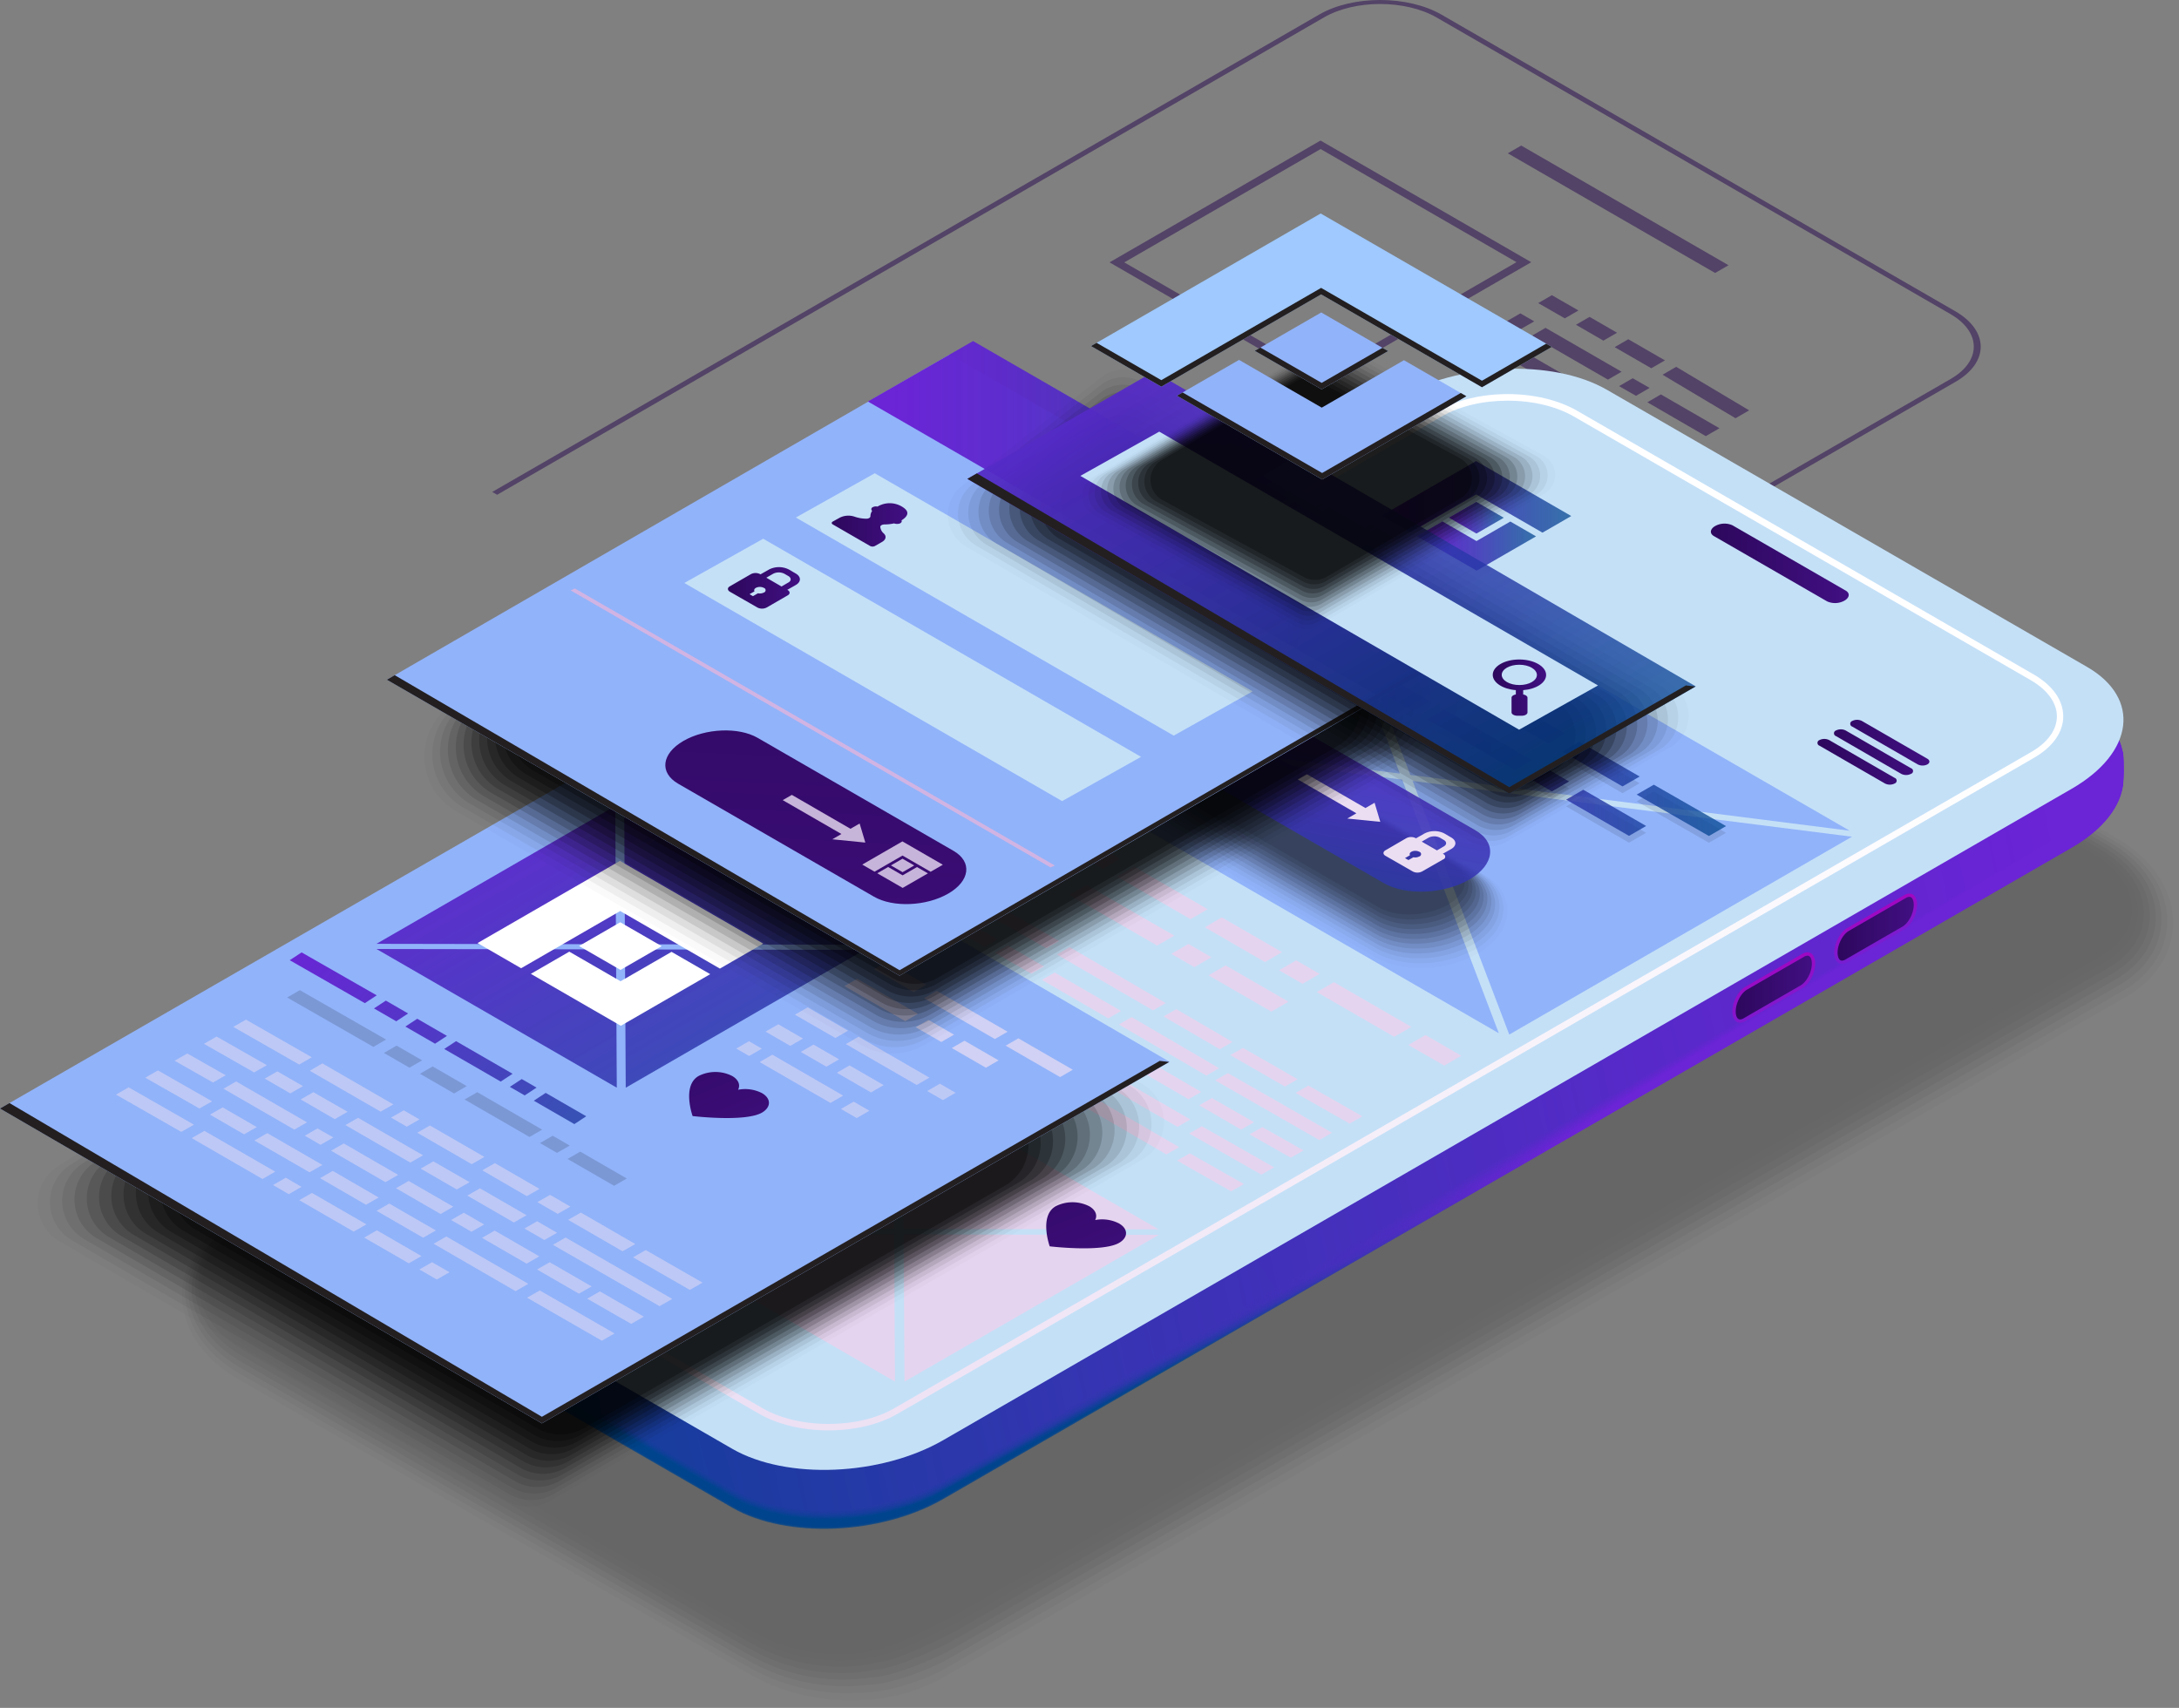 <svg xmlns="http://www.w3.org/2000/svg" xmlns:xlink="http://www.w3.org/1999/xlink" viewBox="0 0 901.05 706.37"><rect x="0" y="0" width="901.05" height="706.37" fill="#808080" stroke="none"/><defs><style>.cls-1{isolation:isolate;}.cls-2{fill:#1a2e35;}.cls-3,.cls-73{opacity:0.5;}.cls-3{mix-blend-mode:screen;}.cls-4{fill:#25054d;}.cls-5{opacity:0.2;}.cls-6{opacity:0;}.cls-7{opacity:0.09;}.cls-8{opacity:0.18;}.cls-9{opacity:0.27;}.cls-10{opacity:0.36;}.cls-11{opacity:0.45;}.cls-12{opacity:0.55;}.cls-13{opacity:0.64;}.cls-14{opacity:0.73;}.cls-15{opacity:0.82;}.cls-16{opacity:0.91;}.cls-17{fill:url(#linear-gradient);}.cls-18{fill:url(#linear-gradient-2);}.cls-19{fill:url(#linear-gradient-3);}.cls-20{fill:url(#linear-gradient-4);}.cls-21{fill:url(#linear-gradient-5);}.cls-22{fill:url(#linear-gradient-6);}.cls-23{fill:url(#linear-gradient-7);}.cls-24{fill:url(#linear-gradient-8);}.cls-25{fill:url(#linear-gradient-9);}.cls-26{fill:url(#linear-gradient-10);}.cls-27{fill:url(#linear-gradient-11);}.cls-28{fill:url(#linear-gradient-12);}.cls-29{fill:url(#linear-gradient-13);}.cls-30{fill:url(#linear-gradient-14);}.cls-31{fill:url(#linear-gradient-15);}.cls-32{fill:url(#linear-gradient-16);}.cls-33{fill:url(#linear-gradient-17);}.cls-34{fill:url(#linear-gradient-18);}.cls-35{fill:url(#linear-gradient-19);}.cls-36{fill:url(#linear-gradient-20);}.cls-37{fill:url(#linear-gradient-21);}.cls-38{fill:url(#linear-gradient-22);}.cls-39{fill:#c4e0f7;}.cls-40{fill:url(#linear-gradient-23);}.cls-41{fill:url(#linear-gradient-24);}.cls-42{fill:url(#linear-gradient-25);}.cls-43{fill:url(#linear-gradient-26);}.cls-44,.cls-46,.cls-49,.cls-50,.cls-51,.cls-52,.cls-82,.cls-85{mix-blend-mode:multiply;}.cls-44{fill:url(#linear-gradient-27);}.cls-45{fill:url(#linear-gradient-28);}.cls-46,.cls-53{fill:#e5d4ef;}.cls-47{fill:url(#linear-gradient-29);}.cls-48{fill:#91b3fa;}.cls-49{fill:url(#linear-gradient-30);}.cls-50{fill:url(#linear-gradient-31);}.cls-51{fill:url(#linear-gradient-32);}.cls-54{opacity:0.1;}.cls-55{fill:url(#linear-gradient-33);}.cls-56,.cls-74{opacity:0.7;}.cls-57{opacity:0.02;}.cls-58{opacity:0.05;}.cls-59{opacity:0.07;}.cls-60{opacity:0.1;}.cls-61{opacity:0.12;}.cls-62{opacity:0.15;}.cls-63{opacity:0.17;}.cls-64{opacity:0.2;}.cls-65{opacity:0.22;}.cls-66{opacity:0.25;}.cls-67{opacity:0.27;}.cls-68{opacity:0.3;}.cls-69{fill:url(#linear-gradient-34);}.cls-70,.cls-73,.cls-74,.cls-86{fill:#ebdef3;}.cls-71{fill:url(#linear-gradient-35);}.cls-72{fill:#231f20;mix-blend-mode:color-dodge;}.cls-75{fill:url(#linear-gradient-36);}.cls-76{fill:url(#linear-gradient-37);}.cls-77{fill:url(#linear-gradient-38);}.cls-78{fill:url(#linear-gradient-39);}.cls-79{fill:url(#linear-gradient-40);}.cls-80{fill:url(#linear-gradient-41);}.cls-81{fill:url(#linear-gradient-42);}.cls-82{fill:#fff;}.cls-83{fill:url(#linear-gradient-43);}.cls-84{fill:url(#linear-gradient-44);}.cls-85{fill:#d1b4e3;}.cls-86{opacity:0.8;}.cls-87{fill:url(#linear-gradient-45);}.cls-88{fill:url(#linear-gradient-46);}.cls-89{fill:url(#linear-gradient-47);}.cls-90{fill:url(#linear-gradient-48);}.cls-91{fill:#9fc9ff;}.cls-92{fill:url(#linear-gradient-49);}.cls-93{fill:url(#linear-gradient-50);}.cls-94{fill:url(#linear-gradient-51);}.cls-95{fill:url(#linear-gradient-52);}.cls-96{fill:url(#linear-gradient-53);}.cls-97{fill:url(#linear-gradient-54);}.cls-98{opacity:0.15;}</style><linearGradient id="linear-gradient" x1="612.46" y1="699.47" x2="612.46" y2="796.84" gradientUnits="userSpaceOnUse"><stop offset="0.04" stop-color="#6b24d6"/><stop offset="0.22" stop-color="#5c28cc" stop-opacity="0.96"/><stop offset="0.57" stop-color="#3634b2" stop-opacity="0.86"/><stop offset="0.98" stop-color="#00448e" stop-opacity="0.72"/></linearGradient><linearGradient id="linear-gradient-2" x1="609.02" y1="687.23" x2="601.29" y2="806.06" xlink:href="#linear-gradient"/><linearGradient id="linear-gradient-3" x1="607.29" y1="673.66" x2="588.89" y2="814.34" xlink:href="#linear-gradient"/><linearGradient id="linear-gradient-4" x1="607.5" y1="659.06" x2="575.41" y2="821.49" xlink:href="#linear-gradient"/><linearGradient id="linear-gradient-5" x1="609.82" y1="643.75" x2="560.96" y2="827.32" xlink:href="#linear-gradient"/><linearGradient id="linear-gradient-6" x1="614.33" y1="628.09" x2="545.7" y2="831.67" xlink:href="#linear-gradient"/><linearGradient id="linear-gradient-7" x1="621.11" y1="612.48" x2="529.83" y2="834.41" xlink:href="#linear-gradient"/><linearGradient id="linear-gradient-8" x1="630.11" y1="597.31" x2="513.56" y2="835.4" xlink:href="#linear-gradient"/><linearGradient id="linear-gradient-9" x1="641.89" y1="581.85" x2="497.2" y2="834.41" xlink:href="#linear-gradient"/><linearGradient id="linear-gradient-10" x1="657.69" y1="564.86" x2="474.31" y2="841.56" xlink:href="#linear-gradient"/><linearGradient id="linear-gradient-11" x1="676.58" y1="548.72" x2="449.8" y2="846.83" xlink:href="#linear-gradient"/><linearGradient id="linear-gradient-12" x1="698.62" y1="533.76" x2="424.36" y2="849.4" xlink:href="#linear-gradient"/><linearGradient id="linear-gradient-13" x1="723.6" y1="520.58" x2="398.34" y2="849.11" xlink:href="#linear-gradient"/><linearGradient id="linear-gradient-14" x1="751.24" y1="509.71" x2="372.13" y2="845.84" xlink:href="#linear-gradient"/><linearGradient id="linear-gradient-15" x1="781.15" y1="501.66" x2="346.13" y2="839.51" xlink:href="#linear-gradient"/><linearGradient id="linear-gradient-16" x1="812.83" y1="496.82" x2="320.73" y2="830.09" xlink:href="#linear-gradient"/><linearGradient id="linear-gradient-17" x1="845.72" y1="495.46" x2="296.33" y2="817.55" xlink:href="#linear-gradient"/><linearGradient id="linear-gradient-18" x1="879.19" y1="497.74" x2="273.3" y2="801.89" xlink:href="#linear-gradient"/><linearGradient id="linear-gradient-19" x1="912.74" y1="504.02" x2="252.17" y2="783.46" xlink:href="#linear-gradient"/><linearGradient id="linear-gradient-20" x1="945.73" y1="514.38" x2="233.35" y2="762.51" xlink:href="#linear-gradient"/><linearGradient id="linear-gradient-21" x1="977.51" y1="528.8" x2="217.18" y2="739.33" xlink:href="#linear-gradient"/><linearGradient id="linear-gradient-22" x1="1007.39" y1="547.14" x2="203.97" y2="714.26" xlink:href="#linear-gradient"/><linearGradient id="linear-gradient-23" x1="909.98" y1="628.66" x2="899.91" y2="606.51" gradientUnits="userSpaceOnUse"><stop offset="0.04" stop-color="#6b24d6"/><stop offset="0.32" stop-color="#7a1cd0"/><stop offset="0.86" stop-color="#a306c1"/><stop offset="0.98" stop-color="#ad00bd"/></linearGradient><linearGradient id="linear-gradient-24" x1="888.67" y1="616.42" x2="920.15" y2="616.42" gradientUnits="userSpaceOnUse"><stop offset="0" stop-color="#2d085d"/><stop offset="1" stop-color="#410f82"/></linearGradient><linearGradient id="linear-gradient-25" x1="870.88" y1="661.93" x2="856.45" y2="626.36" xlink:href="#linear-gradient-23"/><linearGradient id="linear-gradient-26" x1="846.54" y1="640.74" x2="878.02" y2="640.74" xlink:href="#linear-gradient-24"/><linearGradient id="linear-gradient-27" x1="738.61" y1="410.77" x2="362.39" y2="1000.64" gradientUnits="userSpaceOnUse"><stop offset="0" stop-color="#fff"/><stop offset="1" stop-color="#e5d4ef"/></linearGradient><linearGradient id="linear-gradient-28" x1="836.27" y1="465.23" x2="893.26" y2="465.23" xlink:href="#linear-gradient-24"/><linearGradient id="linear-gradient-29" x1="880.31" y1="543.38" x2="926.67" y2="543.38" xlink:href="#linear-gradient-24"/><linearGradient id="linear-gradient-30" x1="585.89" y1="225.83" x2="635.18" y2="225.83" xlink:href="#linear-gradient"/><linearGradient id="linear-gradient-31" x1="599.14" y1="214.12" x2="621.84" y2="214.12" xlink:href="#linear-gradient"/><linearGradient id="linear-gradient-32" x1="571.24" y1="205.5" x2="649.74" y2="205.5" xlink:href="#linear-gradient"/><linearGradient id="linear-gradient-33" x1="4467.63" y1="1609.56" x2="4646.55" y2="1609.56" gradientTransform="translate(-3804 -1083)" xlink:href="#linear-gradient"/><linearGradient id="linear-gradient-34" x1="691.47" y1="474.95" x2="656.49" y2="657.73" xlink:href="#linear-gradient"/><linearGradient id="linear-gradient-35" x1="556.57" y1="691.37" x2="591.02" y2="774.6" xlink:href="#linear-gradient-24"/><linearGradient id="linear-gradient-36" x1="154.29" y1="304.6" x2="296.36" y2="550.06" xlink:href="#linear-gradient"/><linearGradient id="linear-gradient-37" x1="232.1" y1="259.57" x2="374.16" y2="505.03" xlink:href="#linear-gradient"/><linearGradient id="linear-gradient-38" x1="167.49" y1="296.96" x2="309.56" y2="542.43" xlink:href="#linear-gradient"/><linearGradient id="linear-gradient-39" x1="218.9" y1="267.21" x2="360.97" y2="512.67" xlink:href="#linear-gradient"/><linearGradient id="linear-gradient-40" x1="357.47" y1="388.58" x2="361.2" y2="395.01" xlink:href="#linear-gradient"/><linearGradient id="linear-gradient-41" x1="256.64" y1="450.47" x2="257.18" y2="451.4" xlink:href="#linear-gradient"/><linearGradient id="linear-gradient-42" x1="408.9" y1="637.45" x2="443.36" y2="720.68" xlink:href="#linear-gradient-24"/><linearGradient id="linear-gradient-43" x1="358.89" y1="214.77" x2="614.41" y2="214.77" xlink:href="#linear-gradient"/><linearGradient id="linear-gradient-44" x1="471.27" y1="461.21" x2="460.73" y2="686.87" xlink:href="#linear-gradient-24"/><linearGradient id="linear-gradient-45" x1="472.73" y1="449.35" x2="503.99" y2="449.35" xlink:href="#linear-gradient-24"/><linearGradient id="linear-gradient-46" x1="429.8" y1="475.42" x2="459.56" y2="475.42" xlink:href="#linear-gradient-24"/><linearGradient id="linear-gradient-47" x1="-2953.74" y1="2440.14" x2="-2554.73" y2="2440.14" gradientTransform="matrix(0.87, 0.5, -1, 0.58, 5337.55, 186.99)" xlink:href="#linear-gradient"/><linearGradient id="linear-gradient-48" x1="746.01" y1="516.67" x2="768.09" y2="516.67" xlink:href="#linear-gradient-24"/><linearGradient id="linear-gradient-49" x1="-256.9" y1="297.94" x2="-91.78" y2="466.4" gradientTransform="matrix(0.9, -0.06, -0.06, 0.97, 376.92, 59.69)" xlink:href="#linear-gradient"/><linearGradient id="linear-gradient-50" x1="-272.21" y1="312.94" x2="-107.09" y2="481.41" gradientTransform="matrix(0.9, -0.06, -0.06, 0.97, 376.92, 59.69)" xlink:href="#linear-gradient"/><linearGradient id="linear-gradient-51" x1="-252.18" y1="293.31" x2="-87.07" y2="461.78" gradientTransform="matrix(0.9, -0.06, -0.06, 0.97, 376.92, 59.69)" xlink:href="#linear-gradient"/><linearGradient id="linear-gradient-52" x1="-262.39" y1="303.32" x2="-97.28" y2="471.79" gradientTransform="matrix(0.9, -0.06, -0.06, 0.97, 376.92, 59.69)" xlink:href="#linear-gradient"/><linearGradient id="linear-gradient-53" x1="-266.08" y1="306.94" x2="-100.97" y2="475.41" gradientTransform="matrix(0.9, -0.06, -0.06, 0.97, 376.92, 59.69)" xlink:href="#linear-gradient"/><linearGradient id="linear-gradient-54" x1="-248.31" y1="289.52" x2="-83.19" y2="457.99" gradientTransform="matrix(0.9, -0.06, -0.06, 0.97, 376.92, 59.69)" xlink:href="#linear-gradient"/></defs><title>telefon</title><g class="cls-1"><g id="Layer_1" data-name="Layer 1"><path class="cls-2" d="M5837.9,1524.67" transform="translate(-128.79 -232.28)"/><g class="cls-3"><polygon class="cls-4" points="709.23 112.9 623.5 63.41 629.04 60.2 714.77 109.7 709.23 112.9"/><path class="cls-4" d="M780.47,366.6l11.35,6.56,5.64-3.26-11.35-6.56Zm30.47,26.12-7-4-5.64,3.26,7,4Zm6.32-11.39-15.14-8.74-5.64,3.26,15.14,8.74ZM852.09,402l-30.17-18-5.64,3.26,30.17,18Zm-46,2.93-24.46-14.12L776,394.08l24.46,14.12ZM777,388.13l-15.14-8.74-5.64,3.26,15.14,8.74Zm-14.75-17,31.45,18.16,5.64-3.26-31.44-18.15Zm23,36.83-31.45-18.16L748.1,393l31.45,18.16Zm54.57,1.44L815.6,395.41,810,398.66l24.16,14Zm-16.48,5.5-12.55-7.23-5.64,3.26,12.55,7.23Zm-41.83-54.21-11-6.32-5.64,3.26,11,6.32Zm-32.37,26.42-17.65-10.19-5.64,3.26,17.65,10.19Zm8.07-10.37-12.7-7.34-5.64,3.26,12.7,7.34Zm6-11.55-5.72-3.3-5.64,3.25,5.71,3.3Z" transform="translate(-128.79 -232.28)"/><path class="cls-4" d="M755.89,340.71l-81.2,46.88-81-46.79,81.2-46.88,81,46.79Zm6.06,0-87.11-50.3L587.6,340.79l87.11,50.29L762,340.72Z" transform="translate(-128.79 -232.28)"/><path class="cls-4" d="M937.31,361,724.92,238.36c-14-8.07-36.67-8.11-50.57-.09l-342,197.47,2,1.18,342-197.48c12.79-7.38,33.66-7.34,46.53.09L935.29,362.15c12.87,7.43,12.93,19.48.15,26.86L591.32,587.69l2,1.18L937.46,390.18C951.36,382.16,951.29,369.06,937.31,361Z" transform="translate(-128.79 -232.28)"/></g><g class="cls-5"><path class="cls-6" d="M482.22,938.65c13.46,0,25.67-2.94,35.32-8.51l492.05-283.22c12.87-7.44,20.26-19.21,20.26-32.28,0-14.34-8.9-27.69-24.4-36.64L793.21,455.46c-12.18-7-27.41-10.9-42.89-10.9-13.46,0-25.67,2.94-35.31,8.51L223,736.29c-12.88,7.44-20.26,19.2-20.26,32.28,0,14.33,8.89,27.69,24.39,36.64L439.34,927.75C451.51,934.78,466.74,938.65,482.22,938.65Z" transform="translate(-128.79 -232.28)"/><path class="cls-7" d="M715.4,453.92l-492,283.22C211,744.28,204,755.5,204,767.93c.06,13.58,8.58,26.3,23.46,34.89l202.66,117c.32.19,10.27,5.88,10.65,6,12.49,6.83,28,10.28,43.16,9.66a75.72,75.72,0,0,0,34.82-9.3l489.33-281.66c12.37-7.14,19.38-18.36,19.32-30.79-.06-13.58-8.58-26.3-23.46-34.88L793,457a88.45,88.45,0,0,0-15.67-7,91.41,91.41,0,0,0-26.79-4.37C737.19,445.57,725,448.4,715.4,453.92Z" transform="translate(-128.79 -232.28)"/><path class="cls-8" d="M715.79,454.77,223.75,738c-11.87,6.85-18.5,17.52-18.38,29.31.12,12.83,8.26,24.89,22.51,33.12L431.5,918c.65.38,10,5.67,10.76,5.9a82.26,82.26,0,0,0,43.43,8.44c11,0,26.44-5.54,34.33-10.1l486.61-280.09c11.87-6.85,18.5-17.53,18.38-29.31-.12-12.83-8.26-24.9-22.52-33.13L792.8,458.62a101.84,101.84,0,0,0-15.51-7.08,91,91,0,0,0-26.54-4.7C737.52,446.58,725.26,449.3,715.79,454.77Z" transform="translate(-128.79 -232.28)"/><path class="cls-9" d="M716.19,455.61,224.14,738.84c-11.36,6.55-17.61,16.69-17.43,27.82.18,12.08,7.94,23.5,21.57,31.37L432.85,916.14c1,.57,9.73,5.45,10.87,5.81a79.78,79.78,0,0,0,43.7,7.2c9.79,0,26.82-6.83,33.84-10.88l483.9-278.53c11.35-6.56,17.61-16.69,17.43-27.83-.19-12.08-7.94-23.5-21.57-31.37L792.59,460.21A117,117,0,0,0,777.26,453,90,90,0,0,0,751,448C737.84,447.6,725.57,450.2,716.19,455.61Z" transform="translate(-128.79 -232.28)"/><path class="cls-10" d="M716.58,456.46l-492,283.22C213.68,746,207.81,755.54,208.05,766c.24,11.33,7.62,22.11,20.62,29.62L434.21,914.3c1.3.76,9.46,5.24,11,5.71a77.17,77.17,0,0,0,44,6c8.56,0,27.2-8.13,33.34-11.67l481.18-277c10.85-6.26,16.73-15.85,16.49-26.34-.25-11.33-7.63-22.11-20.63-29.61L792.39,461.79a139.65,139.65,0,0,0-15.17-7.3,89.85,89.85,0,0,0-26-5.36C738.17,448.61,725.87,451.1,716.58,456.46Z" transform="translate(-128.79 -232.28)"/><path class="cls-11" d="M717,457.31l-492,283.22c-10.34,6-15.84,15-15.55,24.86.31,10.58,7.31,20.71,19.69,27.85L435.56,912.46c1.63.95,9.19,5,11.09,5.62,13.77,6,30.5,7.79,44.24,4.73,7.34,0,27.59-9.42,32.85-12.46L1002.2,635c10.35-6,15.85-15,15.55-24.86-.31-10.58-7.31-20.71-19.69-27.85L792.19,463.37c-2.65-1.53-12-6.31-15-7.41a89.16,89.16,0,0,0-25.78-5.69C738.49,449.62,726.18,452,717,457.31Z" transform="translate(-128.79 -232.28)"/><path class="cls-12" d="M717.37,458.16l-492,283.22c-9.84,5.68-15,14.18-14.61,23.37.37,9.83,7,19.32,18.74,26.1L436.91,910.62c2,1.13,8.92,4.82,11.2,5.52,14.09,5.83,31.12,7.18,44.52,3.51,6.11,0,28-10.72,32.35-13.26l475.75-273.83c9.83-5.69,15-14.18,14.6-23.37-.37-9.84-7-19.32-18.74-26.11L792,465c-2.2-1.27-12.32-6.58-14.83-7.52-7.91-3-16.58-5.46-25.53-6C738.82,450.63,726.48,452.9,717.37,458.16Z" transform="translate(-128.79 -232.28)"/><path class="cls-13" d="M717.77,459l-492,283.23c-9.33,5.39-14.08,13.34-13.66,21.88.43,9.08,6.68,17.93,17.8,24.35L438.27,908.78a85.27,85.27,0,0,0,11.3,5.43c14.41,5.62,31.74,6.55,44.79,2.27,4.89,0,28.35-12,31.86-14l473-272.28c9.33-5.39,14.08-13.34,13.66-21.88-.43-9.09-6.68-17.93-17.8-24.35L791.78,466.54c-1.77-1-12.66-6.86-14.67-7.64-7.81-3-16.38-5.7-25.27-6.34C739.15,451.65,726.79,453.8,717.77,459Z" transform="translate(-128.79 -232.28)"/><path class="cls-14" d="M718.16,459.85l-492,283.22c-8.82,5.1-13.19,12.51-12.71,20.4.49,8.34,6.36,16.53,16.85,22.59L439.62,906.94A75.93,75.93,0,0,0,451,912.27c14.72,5.43,32.35,5.94,45,1,3.67,0,28.74-13.31,31.37-14.83L997.77,627.77c8.83-5.1,13.2-12.51,12.72-20.4-.49-8.33-6.36-16.53-16.85-22.59L791.57,468.12c-1.32-.77-13-7.15-14.5-7.75-7.72-3.08-16.19-5.93-25-6.67C739.47,452.66,727.09,454.7,718.16,459.85Z" transform="translate(-128.79 -232.28)"/><path class="cls-15" d="M718.56,460.7l-492,283.22c-8.32,4.81-12.31,11.67-11.77,18.92.55,7.58,6,15.13,15.91,20.83L441,905.1a68.58,68.58,0,0,0,11.53,5.24c15,5.22,33,5.31,45.33-.19,2.44,0,29.12-14.62,30.87-15.63L996.3,625.38c8.31-4.81,12.31-11.67,11.77-18.92-.55-7.58-6-15.14-15.91-20.83L791.37,469.7c-.88-.51-13.34-7.45-14.33-7.86-7.64-3.14-16-6.17-24.77-7C739.8,453.67,727.39,455.6,718.56,460.7Z" transform="translate(-128.79 -232.28)"/><path class="cls-16" d="M719,461.55,226.9,744.77c-7.81,4.51-11.42,10.83-10.83,17.43.61,6.83,5.73,13.74,15,19.08l211.28,122A62,62,0,0,0,454,908.4c15.36,5,33.59,4.7,45.6-1.42,1.22,0,29.51-15.91,30.38-16.42L994.82,623c7.81-4.51,11.43-10.83,10.83-17.43-.61-6.83-5.72-13.74-15-19.08L791.16,471.28c-.44-.25-13.66-7.76-14.16-8-7.55-3.2-15.8-6.41-24.51-7.32C740.12,454.68,727.7,456.5,719,461.55Z" transform="translate(-128.79 -232.28)"/><path d="M501.3,903.81l492-283.22c14.77-8.53,12.92-23.42-4.13-33.27L777,464.78c-17.05-9.84-42.85-10.91-57.61-2.38l-492,283.22c-14.77,8.52-12.92,23.42,4.14,33.26L443.68,901.42C460.73,911.27,486.53,912.34,501.3,903.81Z" transform="translate(-128.79 -232.28)"/></g><path class="cls-17" d="M431.58,855.89,233.16,741.33c-10-5.78-15-13.48-15.11-21.56,0-.71,0-6.88.07-7.59.83-9.36,8-4.21,21.31-11.88L706,430.92C731.86,416,771,414.38,793.34,427.3L991.77,541.86c10,5.77,15-4.38,15.11,3.69,0,.71,0,9.86-.08,10.57-.8,9.38-8,19.08-21.3,26.76L518.91,852.27C493.06,867.19,454,868.81,431.58,855.89Z" transform="translate(-128.79 -232.28)"/><path class="cls-18" d="M706,430.11c25.84-14.92,64.94-16.54,87.32-3.62L991.77,541.05c9.81,5.67,14.45-3.78,15,4.13.06.83.1,9.71,0,10.55-.8,9.39-8,19.1-21.31,26.79L518.91,851.91c-25.85,14.92-64.94,16.54-87.33,3.62L233.16,741c-10-5.79-15-13.52-15.11-21.64,0-.8.07-6.79.17-7.6,1.11-9.22,8.09-4.65,21.21-12.22Z" transform="translate(-128.79 -232.28)"/><path class="cls-19" d="M706,429.3c25.84-14.92,64.94-16.54,87.32-3.62L991.77,540.24c9.64,5.57,14-3.16,14.9,4.56.11,1,.22,9.57.14,10.55-.75,9.39-8,19.11-21.31,26.81L518.91,851.54c-25.85,14.93-64.94,16.55-87.33,3.62L233.16,740.6c-10.07-5.81-15.1-13.58-15.11-21.72,0-.89.13-6.71.26-7.61,1.35-9.09,8.17-5.11,21.12-12.58Z" transform="translate(-128.79 -232.28)"/><path class="cls-20" d="M706,428.49c25.84-14.92,64.94-16.54,87.32-3.62L991.77,539.43c9.46,5.47,13.71-2.55,14.8,5,.15,1.09.33,9.43.24,10.54-.73,9.4-8,19.13-21.31,26.84L518.91,851.18c-25.85,14.92-64.94,16.54-87.33,3.62L233.16,740.24c-10.11-5.83-15.15-13.63-15.11-21.81,0-1,.18-6.62.35-7.61,1.55-9,8.24-5.56,21-12.94Z" transform="translate(-128.79 -232.28)"/><path class="cls-21" d="M706,427.68c25.84-14.92,64.94-16.54,87.32-3.62L991.77,538.62c9.28,5.36,13.43-1.94,14.69,5.42.21,1.23.45,9.28.35,10.53-.72,9.41-8,19.16-21.31,26.86L518.91,850.82c-25.85,14.92-64.94,16.54-87.33,3.62L233.16,739.88C223,734,218,726.19,218.06,718c0-1.07.22-6.54.43-7.63,1.72-8.81,8.32-6,20.94-13.29Z" transform="translate(-128.79 -232.28)"/><path class="cls-22" d="M706,426.87c25.84-14.92,64.94-16.54,87.32-3.62L991.77,537.81c9.11,5.26,13.18-1.33,14.59,5.85a99.82,99.82,0,0,1,.45,10.52c-.7,9.42-7.95,19.18-21.31,26.89L518.91,850.46C493.06,865.38,454,867,431.58,854.08L233.16,739.51c-10.18-5.87-15.24-13.74-15.1-22,0-1.16.28-6.45.53-7.63,1.85-8.69,8.38-6.46,20.84-13.65Z" transform="translate(-128.79 -232.28)"/><path class="cls-23" d="M706,426.06c25.84-14.92,64.94-16.54,87.32-3.62L991.77,537c8.93,5.16,13-.72,14.48,6.29a82,82,0,0,1,.56,10.51c-.69,9.42-7.94,19.19-21.31,26.91L518.91,850.09C493.06,865,454,866.64,431.58,853.71L233.16,739.15c-10.21-5.89-15.28-13.79-15.1-22.06a76.14,76.14,0,0,1,.62-7.63c2-8.56,8.46-6.92,20.75-14Z" transform="translate(-128.79 -232.28)"/><path class="cls-24" d="M706,425.25c25.84-14.92,64.94-16.54,87.32-3.62L991.77,536.19c8.75,5.06,12.76-.12,14.38,6.72a72.23,72.23,0,0,1,.67,10.5c-.68,9.43-7.94,19.21-21.32,26.94L518.91,849.73c-25.85,14.92-64.94,16.55-87.33,3.62L233.16,738.79c-10.24-5.91-15.31-13.85-15.1-22.14a66.74,66.74,0,0,1,.71-7.65c2.09-8.43,8.53-7.36,20.66-14.36Z" transform="translate(-128.79 -232.28)"/><path class="cls-25" d="M706,424.44c25.84-14.92,64.94-16.54,87.32-3.62L991.77,535.38c8.57,5,12.57.48,14.28,7.15a63.62,63.62,0,0,1,.77,10.49c-.67,9.44-7.92,19.23-21.32,27L518.91,849.37C493.06,864.29,454,865.91,431.58,853L233.16,738.43c-10.28-5.93-15.34-13.9-15.09-22.23a58.89,58.89,0,0,1,.79-7.65c2.2-8.31,8.61-7.82,20.57-14.72Z" transform="translate(-128.79 -232.28)"/><path class="cls-26" d="M706,423.63c25.84-14.92,64.94-16.54,87.32-3.62L991.77,534.57c8.4,4.85,12.39,1.08,14.17,7.58a56,56,0,0,1,.88,10.48c-.66,9.45-7.91,19.25-21.32,27L518.91,849c-25.85,14.92-64.94,16.54-87.33,3.62L233.16,738.07c-10.31-6-15.37-14-15.09-22.31a53.07,53.07,0,0,1,.89-7.66c2.28-8.19,8.67-8.27,20.47-15.08Z" transform="translate(-128.79 -232.28)"/><path class="cls-27" d="M706,422.82c25.84-14.92,64.94-16.54,87.32-3.62L991.77,533.77c8.22,4.74,12.22,1.66,14.07,8a50.62,50.62,0,0,1,1,10.48c-.65,9.45-7.9,19.26-21.32,27L518.91,848.65c-25.85,14.92-64.94,16.54-87.33,3.62L233.16,737.7c-10.35-6-15.4-14-15.09-22.39a48.5,48.5,0,0,1,1-7.67c2.36-8.07,8.75-8.72,20.38-15.43Z" transform="translate(-128.79 -232.28)"/><path class="cls-28" d="M706,422c25.84-14.92,64.94-16.54,87.32-3.62L991.77,533c8,4.64,12.05,2.25,14,8.43a45.7,45.7,0,0,1,1.08,10.47c-.64,9.46-7.89,19.28-21.32,27L518.91,848.28c-25.85,14.93-64.94,16.55-87.33,3.62L233.16,737.34c-10.38-6-15.43-14.06-15.09-22.47a44.61,44.61,0,0,1,1.07-7.68c2.44-8,8.82-9.17,20.29-15.79Z" transform="translate(-128.79 -232.28)"/><path class="cls-29" d="M706,421.2c25.84-14.92,64.94-16.54,87.32-3.62L991.77,532.15c7.87,4.54,11.89,2.84,13.86,8.87a41.56,41.56,0,0,1,1.2,10.45c-.64,9.47-7.89,19.3-21.33,27.07L518.91,847.92c-25.85,14.92-64.94,16.54-87.33,3.62L233.16,737c-10.42-6-15.46-14.12-15.09-22.56a41.13,41.13,0,0,1,1.16-7.68c2.52-7.85,8.9-9.63,20.2-16.15Z" transform="translate(-128.79 -232.28)"/><path class="cls-30" d="M706,420.39c25.84-14.92,64.94-16.54,87.32-3.62L991.77,531.34c7.69,4.44,11.74,3.43,13.76,9.3a37.79,37.79,0,0,1,1.3,10.44c-.63,9.48-7.87,19.32-21.33,27.09L518.91,847.56c-25.85,14.92-64.94,16.54-87.33,3.62L233.16,736.62c-10.45-6-15.48-14.17-15.08-22.65a37,37,0,0,1,1.25-7.68c2.58-7.74,9-10.08,20.1-16.51Z" transform="translate(-128.79 -232.28)"/><path class="cls-31" d="M706,419.58C731.86,404.66,771,403,793.34,416L991.77,530.53c7.51,4.33,11.59,4,13.65,9.73a34.07,34.07,0,0,1,1.41,10.44c-.62,9.48-7.86,19.33-21.33,27.11L518.91,847.2c-25.85,14.92-64.94,16.54-87.33,3.62L233.16,736.25c-10.49-6-15.51-14.22-15.08-22.72a35.55,35.55,0,0,1,1.34-7.7c2.65-7.62,9-10.53,20-16.86Z" transform="translate(-128.79 -232.28)"/><path class="cls-32" d="M706,418.77c25.84-14.92,64.94-16.54,87.32-3.62L991.77,529.72c7.33,4.23,11.44,4.59,13.55,10.16a31.58,31.58,0,0,1,1.51,10.43c-.61,9.49-7.85,19.36-21.33,27.14L518.91,846.84c-25.85,14.92-64.94,16.54-87.33,3.62L233.16,735.89c-10.52-6.07-15.53-14.27-15.08-22.81a33,33,0,0,1,1.43-7.7c2.71-7.52,9.11-11,19.92-17.22Z" transform="translate(-128.79 -232.28)"/><path class="cls-33" d="M706,418c25.84-14.92,64.94-16.54,87.32-3.62L991.77,528.91c7.16,4.13,11.29,5.17,13.45,10.59a29.18,29.18,0,0,1,1.61,10.42c-.6,9.5-7.84,19.38-21.33,27.17L518.91,846.47C493.06,861.4,454,863,431.58,850.09L233.16,735.53c-10.55-6.09-15.56-14.33-15.08-22.89a31.24,31.24,0,0,1,1.52-7.71c2.78-7.42,9.19-11.44,19.83-17.58Z" transform="translate(-128.79 -232.28)"/><path class="cls-34" d="M706,417.15c25.84-14.92,64.94-16.54,87.32-3.61L991.77,528.1c7,4,11.14,5.74,13.34,11a26.86,26.86,0,0,1,1.72,10.4c-.61,9.51-7.83,19.4-21.33,27.19L518.91,846.11C493.06,861,454,862.65,431.58,849.73L233.16,735.17c-10.59-6.11-15.58-14.38-15.08-23a29.41,29.41,0,0,1,1.62-7.72c2.83-7.31,9.25-11.88,19.73-17.93Z" transform="translate(-128.79 -232.28)"/><path class="cls-35" d="M706,416.35c25.84-14.93,64.94-16.55,87.32-3.62L991.77,527.29c6.8,3.93,11,6.31,13.24,11.46a25.14,25.14,0,0,1,1.83,10.4c-.61,9.51-7.82,19.41-21.34,27.21L518.91,845.75c-25.85,14.92-64.94,16.54-87.33,3.62L233.16,734.81c-10.62-6.13-15.6-14.44-15.07-23.06a27.35,27.35,0,0,1,1.7-7.73c2.89-7.21,9.33-12.34,19.64-18.29Z" transform="translate(-128.79 -232.28)"/><path class="cls-36" d="M706,415.54c25.84-14.93,64.94-16.55,87.32-3.62L991.77,526.48c6.62,3.82,10.85,6.88,13.14,11.89a23.34,23.34,0,0,1,1.93,10.39c-.6,9.52-7.81,19.43-21.34,27.24L518.91,845.39C493.06,860.31,454,861.93,431.58,849L233.16,734.44c-10.66-6.15-15.62-14.48-15.07-23.14a25.63,25.63,0,0,1,1.79-7.73c3-7.12,9.4-12.79,19.55-18.65Z" transform="translate(-128.79 -232.28)"/><path class="cls-37" d="M706,414.73c25.84-14.93,64.94-16.55,87.32-3.62L991.77,525.67c6.45,3.72,10.71,7.44,13,12.32a21.67,21.67,0,0,1,2,10.38c-.58,9.53-7.8,19.45-21.34,27.27L518.91,845C493.06,860,454,861.57,431.58,848.64L233.16,734.08c-10.69-6.17-15.63-14.54-15.07-23.22a24.73,24.73,0,0,1,1.88-7.75c3-7,9.48-13.24,19.46-19Z" transform="translate(-128.79 -232.28)"/><path class="cls-38" d="M431.58,848.28,233.16,733.72c-22.39-12.92-19.58-35.5,6.27-50.42L706,413.92C731.86,399,771,397.37,793.34,410.3L991.77,524.86c22.38,12.92,19.57,35.49-6.27,50.42L518.91,844.66C493.06,859.58,454,861.21,431.58,848.28Z" transform="translate(-128.79 -232.28)"/><path class="cls-39" d="M431.58,831.5,233.16,716.94c-22.39-12.92-19.58-35.5,6.27-50.42L706,397.14c25.84-14.93,64.94-16.55,87.32-3.62L991.77,508.08c22.38,12.92,19.57,35.49-6.27,50.42L518.91,827.88C493.06,842.8,454,844.43,431.58,831.5Z" transform="translate(-128.79 -232.28)"/><path class="cls-39" d="M244.24,667l463.1-267.37c24.07-13.9,60.48-15.41,81.32-3.38L985,509.58c20.85,12,18.23,33.06-5.83,46.95L516,823.91c-24.07,13.89-60.48,15.4-81.32,3.37L238.4,713.94C217.56,701.91,220.17,680.88,244.24,667Z" transform="translate(-128.79 -232.28)"/><path class="cls-39" d="M249.05,667.45,708.67,402.09c22.29-12.87,56-14.26,75.32-3.12L978.18,511.09c19.3,11.14,16.88,30.61-5.41,43.48L513.15,819.93c-22.29,12.87-56,14.27-75.31,3.12L243.65,710.94C224.34,699.79,226.76,680.32,249.05,667.45Z" transform="translate(-128.79 -232.28)"/><path class="cls-40" d="M892.61,630.34l23.6-13.63c2.94-1.7,5.33-6.26,5.33-10.19h0c0-3.92-2.39-5.73-5.33-4l-23.6,13.63c-2.94,1.7-5.33,6.26-5.33,10.19h0C887.28,630.23,889.67,632,892.61,630.34Z" transform="translate(-128.79 -232.28)"/><path class="cls-41" d="M890.49,629.59a2.91,2.91,0,0,0,1.42-.46l23.6-13.62c2.52-1.45,4.64-5.57,4.64-9,0-1.52-.48-3.29-1.82-3.29a2.91,2.91,0,0,0-1.42.46l-23.6,13.62c-2.52,1.45-4.64,5.57-4.64,9C888.67,627.82,889.15,629.59,890.49,629.59Z" transform="translate(-128.79 -232.28)"/><path class="cls-42" d="M850.48,654.66,874.08,641c2.95-1.7,5.33-6.27,5.33-10.19h0c0-3.93-2.38-5.73-5.33-4l-23.6,13.62c-2.94,1.7-5.33,6.26-5.33,10.19h0C845.15,654.56,847.54,656.36,850.48,654.66Z" transform="translate(-128.79 -232.28)"/><path class="cls-43" d="M848.36,653.91a3,3,0,0,0,1.42-.45l23.6-13.63c2.52-1.45,4.64-5.56,4.64-9,0-1.52-.48-3.28-1.82-3.28a2.88,2.88,0,0,0-1.42.45l-23.6,13.62c-2.52,1.46-4.64,5.57-4.64,9C846.54,652.14,847,653.91,848.36,653.91Z" transform="translate(-128.79 -232.28)"/><path class="cls-44" d="M471.41,823.89h0c-10.84,0-21.06-2.46-28.78-6.91L253.94,708c-7.95-4.59-12.33-10.77-12.33-17.39s4.32-12.67,12.16-17.2l470-271.33c7.6-4.39,17.71-6.81,28.45-6.81s21.05,2.46,28.77,6.91L969.64,511.16c8,4.59,12.33,10.77,12.33,17.39s-4.32,12.67-12.16,17.2L499.86,817.08C492.25,821.47,482.15,823.89,471.41,823.89ZM752.18,398c-10.28,0-19.91,2.3-27.11,6.46l-470,271.33c-7,4-10.82,9.31-10.82,14.87s3.91,11,11,15.06L444,814.65c7.31,4.23,17,6.56,27.43,6.56h0c10.27,0,19.9-2.29,27.1-6.45l470-271.33c7-4,10.82-9.32,10.82-14.88s-3.91-11-11-15.06L779.61,404.55C772.29,400.32,762.55,398,752.18,398Z" transform="translate(-128.79 -232.28)"/><path class="cls-45" d="M884.32,481l-46.81-27c-1.84-1.07-1.61-2.92.52-4.15h0a8,8,0,0,1,7.18-.3l46.81,27c1.84,1.07,1.61,2.93-.52,4.15h0A8,8,0,0,1,884.32,481Z" transform="translate(-128.79 -232.28)"/><path class="cls-46" d="M628.19,608.33,597.8,590.78l-7.1,4.1,30.39,17.54Zm-13.82,10.93-36.24-20.93-7.1,4.1,36.25,20.93Zm44.57,6.82L634,611.71,627,615.8l24.9,14.38Zm15.56,9-9.7-5.6-7.1,4.09,9.71,5.6ZM531.89,552.73,509.7,539.92,502.6,544l22.2,12.82ZM527.24,569l-33.92-19.58-7.09,4.1,33.91,19.58Zm93,53.69-7.09,4.1,9.52,5.49,7.09-4.09Zm-42.94-43.7-39.54-22.83-7.09,4.1L570.2,583Zm14.65,8.46-8.79-5.07-7.09,4.09,8.78,5.08ZM572.27,595l-19-11-7.09,4.09,19,11Zm-39.18-22.62-7.09,4.1,14.28,8.24,7.09-4.09Zm95.43,63.29,26,15,7.1-4.09-26-15ZM712.4,657l-32-18.5-7.1,4.1,32,18.49Zm20.68,11.94-14.83-8.56-7.09,4.09L726,673ZM553.81,642.17l-18.52-10.7-5.28,3,18.52,10.69Zm5.81-4.62,27.48,15.91,5.28-3.05L564.9,634.5Zm50.32,15.13,23.23,13.55,5.28-3-23.23-13.56Zm-23,14.85,33.31,19.37,5.28-3-33.31-19.38ZM591.46,656l36.17,21.13,5.28-3.05-36.17-21.13Zm-116-67,10.63,6.13,5.28-3.05-10.63-6.13ZM504,613.39l-6.53-3.78-5.28,3,6.53,3.77Zm5.92-10.65-14.17-8.18-5.27,3.05,14.16,8.17Zm31.32,18.08-27-15.57-5.28,3,27,15.57Zm26.58,43.62-40.59-23.58-5.28,3,40.6,23.57ZM494.17,585.7l29.42,17,5.28-3-29.42-17Zm71.64,41.36,39.78,23.1,5.27-3L571.09,624Zm2.36,57.76,5.27-3.05L545,665.2l-5.27,3ZM621,695.29,572.14,667l-5.28,3,48.84,28.34Zm-54.25-73.8-22.61-13-5.27,3,22.6,13Zm-67.32,3.33-22.88-13.21-5.28,3,22.88,13.21ZM560.54,632l-15-8.65-5.28,3,15,8.65ZM472.17,609.1,458,600.92,452.73,604l14.16,8.17Zm-13.8-15.94,29.42,17,5.28-3-29.42-17Zm21.5,34.45-29.41-17-5.28,3,29.42,17ZM530.93,629,508.32,615.9,503,619l22.61,13Zm9.69,33.72L522.09,652l-5.27,3,18.52,10.7Zm-34.08.49,7.08,4.09,5.28-3-7.08-4.09Zm11.44,6.6,19.34,11.17,5.28-3.05-19.34-11.17Zm-28.13-30.31,22.61,13.06,5.28-3-22.61-13.05Zm-33.16-5.07,14.17,8.17,5.28-3L462,631.34Zm66.14,4-19.06-11-5.28,3,19.07,11ZM479,633.17l6.54,3.78,5.28-3.05-6.54-3.77Zm190.83,48.1-5.28,3.05L686.88,697l5.27-3Zm-24.33,20.18,17.06,9.64,5.28-3-17.06-9.65Zm-25-.36,29.86,17,5.28-3-29.87-17Zm-5,11.2L637.88,725l5.28-3-22.38-12.71Zm-43-25,38.62,22.45,5.28-3L577.8,684.29Zm-97.3-42.25,27,15.57,5.28-3-27-15.57Zm19.87-65L466,563.29l-5.28,3.05,29.11,16.84Zm142.44,88.62,22.61,13,5.28-3L642.81,665.7ZM528,605.2l6.54,3.77,5.28-3-6.54-3.78Zm151.62,95.58-43.08-24.66-5.28,3,43.08,24.67Zm-32.28-4.36-17.4-10-5.28,3L642,699.47ZM587.86,662l-29.69-17.29-5.28,3.05L582.59,665ZM476.38,583.39l-22.57-13.06-5.28,3,22.57,13.07ZM399.8,601.5l37.55,21.72,5.28-3.05-37.55-21.71Zm46.3,6.61-28.84-16.69L412,594.47l28.84,16.69Zm7.55-9.71-24.21-14-5.27,3.05,24.2,14Zm5.64-10.81-17.66-10.23-5.28,3L454,590.64Zm-17.58,38.15,10.63,6.13,5.27-3L447,622.69Z" transform="translate(-128.79 -232.28)"/><path class="cls-47" d="M894.73,532.8l27.07,15.63a4.46,4.46,0,0,0,4,0c1.11-.64,1.1-1.68,0-2.33l-27.08-15.63a4.44,4.44,0,0,0-4,0A1.23,1.23,0,0,0,894.73,532.8ZM919,550,892,534.4a4.44,4.44,0,0,0-4,0,1.23,1.23,0,0,0,0,2.33L915,552.35a4.44,4.44,0,0,0,4,0A1.23,1.23,0,0,0,919,550ZM912.25,554l-27.07-15.63a4.46,4.46,0,0,0-4,0,1.23,1.23,0,0,0,0,2.33l27.08,15.63a4.44,4.44,0,0,0,4,0A1.23,1.23,0,0,0,912.25,554Z" transform="translate(-128.79 -232.28)"/><polygon class="cls-48" points="584.14 323 624.1 427.89 765.82 346.06 584.14 323"/><polygon class="cls-48" points="619.79 427.34 579.83 322.45 398.16 299.38 619.79 427.34"/><polygon class="cls-48" points="583.2 320.51 764.87 343.58 543.24 215.62 583.2 320.51"/><polygon class="cls-48" points="397.21 296.89 578.88 319.96 538.93 215.07 397.21 296.89"/><polygon class="cls-49" points="624.55 215.7 610.55 223.78 596.46 215.65 585.89 221.75 610.61 236.02 635.18 221.84 624.55 215.7"/><polygon class="cls-50" points="610.53 220.67 621.84 214.14 610.46 207.56 599.14 214.09 610.53 220.67"/><polygon class="cls-51" points="610.44 204.49 637.84 220.3 649.74 213.43 610.37 190.7 571.25 213.29 583.22 220.2 610.44 204.49"/><g class="cls-52"><polygon class="cls-53" points="252 442.18 146.55 441.99 252.34 503.06 252 442.18"/><polygon class="cls-53" points="255.59 379.03 255.93 439.91 361.38 440.1 255.59 379.03"/><polygon class="cls-53" points="251.99 439.91 251.66 379.02 146.54 439.72 251.99 439.91"/><polygon class="cls-53" points="361.39 442.38 255.94 442.18 256.27 503.07 361.39 442.38"/><polygon class="cls-53" points="363.35 441.24 363.35 441.24 363.35 441.24 363.35 441.24"/><polygon class="cls-53" points="254.31 504.2 254.31 504.2 254.31 504.2 254.31 504.2"/></g><g class="cls-52"><polygon class="cls-53" points="369.76 510.54 264.31 510.35 370.09 571.42 369.76 510.54"/><polygon class="cls-53" points="373.35 447.39 373.68 508.28 479.13 508.47 373.35 447.39"/><polygon class="cls-53" points="369.75 508.27 369.42 447.39 264.3 508.08 369.75 508.27"/><polygon class="cls-53" points="479.15 510.74 373.69 510.55 374.02 571.43 479.15 510.74"/><polygon class="cls-53" points="481.1 509.61 481.11 509.61 481.1 509.6 481.1 509.61"/><polygon class="cls-53" points="372.06 572.56 372.06 572.56 372.06 572.56 372.06 572.56"/></g><g class="cls-54"><path d="M769,542.57l7.09-4.1-30.39-17.54-7.09,4.1Zm-43-14.09-7.09,4.1,36.25,20.92,7.09-4.09Zm73.72,31.85,7.1-4.1-24.9-14.37-7.1,4.09Zm12.95-.72-7.09,4.1,29.87,17.13,7.09-4.1Zm-44.56-6.82-7.1,4.1,9.52,5.49,7.1-4.09ZM723,507.8l-52.31-29.95-7.1,4.1,52.31,29.95Zm9.69,13.84,7.09-4.09-10.92-6.36-7.1,4.09Zm-31.61-7.53L694,518.2l19,11,7.1-4.09ZM674.6,499l-7.1,4.1,20.66,11.77,7.1-4.1Zm101.8,66.81,26,15,7.09-4.09-26-15Z" transform="translate(-128.79 -232.28)"/></g><path class="cls-55" d="M769,539.79l7.09-4.1-30.39-17.55-7.09,4.1ZM726,525.7l-7.09,4.09,36.25,20.93,7.09-4.1Zm73.72,31.84,7.1-4.09-24.9-14.38-7.1,4.1Zm12.95-.71-7.09,4.09,29.87,17.13,7.09-4.1ZM768.12,550,761,554.1l9.52,5.5,7.1-4.1ZM723,505l-52.31-29.95-7.1,4.09,52.31,30Zm9.69,13.84,7.09-4.1L728.9,508.4l-7.1,4.1Zm-31.61-7.54-7.1,4.1,19,11,7.1-4.1ZM674.6,496.17l-7.1,4.09L688.16,512l7.1-4.1ZM776.4,563l26,15,7.09-4.1-26-15Z" transform="translate(-128.79 -232.28)"/><g class="cls-56"><path class="cls-57" d="M716.36,632.64c-7.29,0-13.83-1.55-18.92-4.49l-44.89-25.92-44.89-25.91c-6.15-3.56-9.68-9-9.68-15,0-6.78,4.45-13.24,12.22-17.73a48.48,48.48,0,0,1,23.56-5.95c7.29,0,13.83,1.55,18.92,4.49L697.57,568l44.89,25.92c6.15,3.55,9.68,9,9.68,15,0,6.78-4.45,13.24-12.22,17.72A48.48,48.48,0,0,1,716.36,632.64Z" transform="translate(-128.79 -232.28)"/><path class="cls-58" d="M611.88,544.08h0a47.07,47.07,0,0,1,23-5.77,38.72,38.72,0,0,1,16.22,3.28c.71.33,1.52.76,2.17,1.14L696.94,568l3.74,2.15,40,23.08a21.5,21.5,0,0,1,7.87,7.64,15,15,0,0,1,1.92,6.72c.22,6.54-4,12.88-11.64,17.29h0a47.07,47.07,0,0,1-22.94,5.78,38.66,38.66,0,0,1-16.24-3.29c-.7-.32-1.51-.75-2.17-1.13L653.74,601,650,598.81l-40-23.08a21.56,21.56,0,0,1-7.87-7.63,15.17,15.17,0,0,1-1.92-6.72C600,554.84,604.24,548.5,611.88,544.08Z" transform="translate(-128.79 -232.28)"/><path class="cls-59" d="M613.56,544.62h0a45.58,45.58,0,0,1,22.33-5.6,37.4,37.4,0,0,1,15.78,3.23c.63.3,1.51.77,2.1,1.11l42.54,24.56L700,570l38.9,22.46c3,1.71,6.35,4.76,7.78,7.28a15,15,0,0,1,2.11,6.4c.45,6.29-3.54,12.52-11.06,16.86h0a45.83,45.83,0,0,1-22.33,5.6,37.52,37.52,0,0,1-15.78-3.24c-.63-.3-1.52-.77-2.11-1.11l-42.54-24.56-3.64-2.1-38.89-22.46a23.41,23.41,0,0,1-7.79-7.27,15,15,0,0,1-2.11-6.4C602.05,555.18,606,549,613.56,544.62Z" transform="translate(-128.79 -232.28)"/><path class="cls-60" d="M615.24,545.15h0A44.29,44.29,0,0,1,637,539.72a36.25,36.25,0,0,1,15.32,3.2c.56.26,1.52.78,2,1.08l41.36,23.88,3.54,2L737,591.76c2.63,1.52,6.38,4.71,7.7,6.91a15.28,15.28,0,0,1,2.31,6.08c.66,6.06-3.1,12.16-10.5,16.43h0a44.28,44.28,0,0,1-21.71,5.43,36.27,36.27,0,0,1-15.33-3.2c-.56-.27-1.52-.78-2-1.08l-41.36-23.88-3.54-2.05-37.82-21.83c-2.63-1.52-6.38-4.72-7.7-6.92a15,15,0,0,1-2.31-6.08C604.08,555.52,607.84,549.42,615.24,545.15Z" transform="translate(-128.79 -232.28)"/><path class="cls-61" d="M616.92,545.68h0a42.88,42.88,0,0,1,21.1-5.25,35,35,0,0,1,14.87,3.15c.49.23,1.52.79,2,1l40.19,23.21,3.44,2L735.23,591c2.31,1.33,6.41,4.66,7.62,6.55a15.4,15.4,0,0,1,2.5,5.76c.89,5.82-2.64,11.79-9.92,16h0a42.88,42.88,0,0,1-21.1,5.26,35.24,35.24,0,0,1-14.88-3.16c-.48-.23-1.51-.79-2-1.05l-40.19-23.21-3.44-2L617.11,574c-2.3-1.33-6.41-4.66-7.61-6.56a15.09,15.09,0,0,1-2.5-5.76C606.1,555.86,609.64,549.88,616.92,545.68Z" transform="translate(-128.79 -232.28)"/><path class="cls-62" d="M618.6,546.21h0a41.47,41.47,0,0,1,20.48-5.08,34,34,0,0,1,14.43,3.11c.41.2,1.51.8,1.9,1l39,22.52,3.34,1.93,35.66,20.59c2,1.14,6.46,4.6,7.53,6.2a15.62,15.62,0,0,1,2.69,5.44c1.13,5.57-2.19,11.43-9.34,15.56h0a41.53,41.53,0,0,1-20.49,5.07,33.79,33.79,0,0,1-14.42-3.1c-.42-.21-1.52-.81-1.91-1l-39-22.53L655.14,594l-35.67-20.58c-2-1.15-6.45-4.61-7.53-6.21a15.58,15.58,0,0,1-2.69-5.43C608.13,556.19,611.44,550.34,618.6,546.21Z" transform="translate(-128.79 -232.28)"/><path class="cls-63" d="M620.28,546.74h0a40.2,40.2,0,0,1,19.87-4.9,32.88,32.88,0,0,1,14,3.06c.35.17,1.51.82,1.84,1l37.84,21.85,3.24,1.87,34.58,20c1.65.95,6.52,4.53,7.45,5.84a16.46,16.46,0,0,1,2.88,5.11c1.36,5.34-1.73,11.07-8.77,15.13h0a40.2,40.2,0,0,1-19.87,4.9,32.58,32.58,0,0,1-14-3.06c-.35-.17-1.51-.82-1.84-1l-37.84-21.85-3.24-1.87-34.58-20c-1.65-1-6.52-4.53-7.45-5.84a16.26,16.26,0,0,1-2.88-5.11C610.15,556.53,613.24,550.8,620.28,546.74Z" transform="translate(-128.79 -232.28)"/><path class="cls-64" d="M622,547.27h0a38.74,38.74,0,0,1,19.26-4.72,31.45,31.45,0,0,1,13.52,3c.28.14,1.51.83,1.78,1l36.66,21.17,3.14,1.81,33.51,19.35c1.31.76,6.59,4.46,7.36,5.48,1.26,1.68,2.53,3.07,3.07,4.79,1.6,5.1-1.28,10.71-8.19,14.7h0a38.78,38.78,0,0,1-19.25,4.72,31.45,31.45,0,0,1-13.52-3c-.28-.13-1.52-.82-1.78-1L660.84,593.4l-3.14-1.82-33.5-19.34c-1.32-.76-6.59-4.46-7.36-5.49-1.26-1.67-2.54-3.06-3.08-4.78C612.16,556.87,615,551.26,622,547.27Z" transform="translate(-128.79 -232.28)"/><path class="cls-65" d="M623.63,547.8h0a37.45,37.45,0,0,1,18.65-4.55,30.24,30.24,0,0,1,13.06,3c.21.1,1.52.83,1.71.95l35.49,20.49,3,1.75L728,588.14c1,.57,6.84,4.28,7.28,5.13a11,11,0,0,1,3.26,4.46c1.85,4.86-.82,10.35-7.61,14.27h0a37.44,37.44,0,0,1-18.64,4.55,30.39,30.39,0,0,1-13.07-3c-.21-.11-1.52-.84-1.71-1L662,592.13l-3-1.75-32.43-18.72c-1-.57-6.84-4.28-7.28-5.13a10.88,10.88,0,0,1-3.26-4.46C614.18,557.21,616.84,551.72,623.63,547.8Z" transform="translate(-128.79 -232.28)"/><path class="cls-66" d="M625.31,548.33h0a36.06,36.06,0,0,1,18-4.37A29.19,29.19,0,0,1,656,546.89l1.64.92,34.31,19.81,3,1.7,31.34,18.1c.66.38,6.9,4.2,7.2,4.77a10.86,10.86,0,0,1,3.45,4.14c2.1,4.61-.37,10-7,13.83h0a36,36,0,0,1-18,4.38,29.19,29.19,0,0,1-12.62-2.93l-1.64-.93-34.32-19.81-2.94-1.7-31.35-18.09c-.65-.38-6.9-4.21-7.19-4.78a10.8,10.8,0,0,1-3.46-4.13C616.18,557.56,618.65,552.18,625.31,548.33Z" transform="translate(-128.79 -232.28)"/><path class="cls-67" d="M627,548.86h0a34.77,34.77,0,0,1,17.42-4.2,28.09,28.09,0,0,1,12.16,2.89l1.58.9,33.14,19.13,2.84,1.64L724.4,586.7c.33.19,7,4.13,7.11,4.41a10.84,10.84,0,0,1,3.65,3.81c2.34,4.37.08,9.63-6.47,13.41h0a34.73,34.73,0,0,1-17.41,4.2,28.09,28.09,0,0,1-12.16-2.89l-1.58-.9L664.4,589.61,661.56,588l-30.27-17.48c-.33-.19-7-4.13-7.11-4.41a10.84,10.84,0,0,1-3.65-3.81C618.18,557.9,620.45,552.64,627,548.86Z" transform="translate(-128.79 -232.28)"/><path class="cls-68" d="M699.06,607.67l-36.22-20.91-36.22-20.91c-7.3-4.22-6.39-11.59,2-16.46h0c8.44-4.87,21.2-5.4,28.51-1.18l36.22,20.91L729.62,590c7.31,4.22,6.39,11.59-2,16.46h0C719.13,611.36,706.37,611.89,699.06,607.67Z" transform="translate(-128.79 -232.28)"/></g><path class="cls-69" d="M701,597.54l-89.78-51.83c-9.06-5.23-7.92-14.37,2.54-20.4h0c10.46-6,26.28-6.7,35.34-1.47l89.78,51.84c9.06,5.23,7.92,14.36-2.54,20.4h0C725.89,602.12,710.07,602.77,701,597.54Z" transform="translate(-128.79 -232.28)"/><polygon class="cls-70" points="570.77 339.91 568.41 332.02 564.64 334.2 540.37 320.19 536.62 322.36 560.88 336.37 557.11 338.55 570.77 339.91"/><path class="cls-70" d="M725.54,585.49l-.14-.08,3.52-2c2.26-1.3,2.25-3.42,0-4.73L726.06,577a9.08,9.08,0,0,0-8.2,0l-3.53,2-.14-.08a4.22,4.22,0,0,0-3.82,0L701.63,584c-1,.6-1,1.59,0,2.2L713,592.73a4.19,4.19,0,0,0,3.81,0l8.74-5A1.16,1.16,0,0,0,725.54,585.49Zm-12.28,1.35L711.2,588l-1.42-.81,2.07-1.2c-.31-.47-.13-1,.54-1.41a3.66,3.66,0,0,1,3.32,0,1,1,0,0,1,0,1.92A3.66,3.66,0,0,1,713.26,586.84ZM723,584l-6.29-3.63,2.82-1.63a5.16,5.16,0,0,1,4.67,0l1.61.93c1.29.74,1.3,1.95,0,2.69Z" transform="translate(-128.79 -232.28)"/><path class="cls-71" d="M591.53,738.3a15.3,15.3,0,0,0-9.87-1.42c1-1.94.22-4.15-2.45-5.7a15.34,15.34,0,0,0-13.87,0c-7,4-2.48,16.58-2.48,16.58s21.73,2.59,28.71-1.44C595.39,744.1,595.37,740.51,591.53,738.3Z" transform="translate(-128.79 -232.28)"/><path class="cls-57" d="M338.18,853,153.43,745.7a18.17,18.17,0,0,1-.56-31.14L385.52,566.44a18.15,18.15,0,0,1,18.73-.33L601,680.51A18.17,18.17,0,0,1,601,712L356.39,853A18.15,18.15,0,0,1,338.18,853Z" transform="translate(-128.79 -232.28)"/><path class="cls-58" d="M339.34,850.28l-180.79-105a18.26,18.26,0,0,1-.51-31.32L385.39,570.15a18.27,18.27,0,0,1,18.78-.3L595.84,681.31a18.27,18.27,0,0,1,0,31.61L357.64,850.25A18.25,18.25,0,0,1,339.34,850.28Z" transform="translate(-128.79 -232.28)"/><path class="cls-59" d="M340.5,847.55,163.68,744.83a18.36,18.36,0,0,1-.46-31.52l222-139.44a18.36,18.36,0,0,1,18.83-.28L590.7,682.12a18.36,18.36,0,0,1,0,31.77L358.9,847.53A18.36,18.36,0,0,1,340.5,847.55Z" transform="translate(-128.79 -232.28)"/><path class="cls-60" d="M341.65,844.83,168.81,744.4a18.45,18.45,0,0,1-.42-31.71L385.13,577.58a18.45,18.45,0,0,1,18.88-.25L585.56,682.92a18.45,18.45,0,0,1,0,31.93L360.15,844.8A18.47,18.47,0,0,1,341.65,844.83Z" transform="translate(-128.79 -232.28)"/><path class="cls-61" d="M342.81,842.1,173.94,744a18.54,18.54,0,0,1-.38-31.89L385,581.29a18.54,18.54,0,0,1,18.92-.22l176.5,102.65a18.55,18.55,0,0,1,0,32.1L361.4,842.07A18.55,18.55,0,0,1,342.81,842.1Z" transform="translate(-128.79 -232.28)"/><path class="cls-62" d="M344,839.37,179.06,743.53a18.64,18.64,0,0,1-.32-32.09L384.88,585a18.63,18.63,0,0,1,19-.2l171.44,99.72a18.64,18.64,0,0,1,0,32.25L362.66,839.35A18.66,18.66,0,0,1,344,839.37Z" transform="translate(-128.79 -232.28)"/><path class="cls-63" d="M345.13,836.65,184.19,743.1a18.73,18.73,0,0,1-.28-32.28l200.84-122.1a18.72,18.72,0,0,1,19-.17l166.38,96.78a18.73,18.73,0,0,1,0,32.42L363.91,836.62A18.71,18.71,0,0,1,345.13,836.65Z" transform="translate(-128.79 -232.28)"/><path class="cls-64" d="M346.29,833.92l-157-91.26a18.83,18.83,0,0,1-.24-32.47L384.63,592.43a18.82,18.82,0,0,1,19.06-.14L565,686.13a18.83,18.83,0,0,1,0,32.58L365.16,833.9A18.8,18.8,0,0,1,346.29,833.92Z" transform="translate(-128.79 -232.28)"/><path class="cls-65" d="M347.44,831.2l-153-89a18.92,18.92,0,0,1-.19-32.66L384.5,596.14a18.91,18.91,0,0,1,19.11-.11l156.27,90.91a18.92,18.92,0,0,1,0,32.74L366.41,831.17A18.92,18.92,0,0,1,347.44,831.2Z" transform="translate(-128.79 -232.28)"/><path class="cls-66" d="M348.6,828.47l-149-86.67a19,19,0,0,1-.14-32.85L384.37,599.86a19,19,0,0,1,19.17-.09l151.2,88a19,19,0,0,1,0,32.91L367.67,828.44A19,19,0,0,1,348.6,828.47Z" transform="translate(-128.79 -232.28)"/><path class="cls-67" d="M349.76,825.75,204.7,741.36a19.11,19.11,0,0,1-.1-33L384.25,603.57a19.12,19.12,0,0,1,19.21-.06l146.14,85a19.11,19.11,0,0,1,0,33.07L368.92,825.72A19.12,19.12,0,0,1,349.76,825.75Z" transform="translate(-128.79 -232.28)"/><path class="cls-68" d="M350.92,823,209.83,740.93a19.2,19.2,0,0,1-.05-33.23L384.12,607.28a19.21,19.21,0,0,1,19.26,0l141.08,82.09a19.21,19.21,0,0,1,0,33.24L370.17,823A19.2,19.2,0,0,1,350.92,823Z" transform="translate(-128.79 -232.28)"/><polygon class="cls-48" points="224.08 588.7 0 458.48 259.57 308.95 483.65 439.16 224.08 588.7"/><polygon class="cls-72" points="224.08 585.98 3.92 456.22 0 458.48 224.08 588.69 483.49 439.22 479.58 438.77 224.08 585.98"/><path class="cls-73" d="M316.23,731.36l-18.44-10.64-5.26,3L311,734.4Zm5.79-4.59,19.26,11.12,5.25-3-19.25-11.12ZM351,729.48l8.41,4.85,5.26-3-8.41-4.86Zm-22.9,14.78,18.45,10.65,5.25-3-18.44-10.65Zm17.56-3.87,8.24,4.76,5.25-3-8.24-4.76Zm-107.41-62,10.58,6.11,5.25-3-10.58-6.1Zm28.39,24.33L260.09,699l-5.26,3,6.51,3.76Zm5.89-10.61L258.38,684l-5.25,3,14.1,8.15Zm31.19,18-26.85-15.5-5.26,3,26.85,15.51Zm5.3,31.08-19.25-11.12-5.26,3,19.26,11.12Zm-52.13-66.05,29.29,16.91,5.26-3L262.1,672.1Zm71.33,41.18L346.63,727l5.25-3-18.44-10.65Zm-18.82,45.16,5.26-3-7.19-4.15-5.25,3Zm37.87,1.79-33.91-19.58-5.25,3L342,766.3ZM329.1,710.78l-22.51-13-5.26,3,22.51,13Zm-67,3.31-22.78-13.15L234,704l22.79,13.15Zm60.88,7.14L308,712.62l-5.26,3,14.92,8.61Zm-88-22.79-14.11-8.15-5.25,3,14.1,8.14ZM221.2,682.57l29.29,16.91,5.26-3-29.3-16.91Zm21.41,34.3L213.32,700l-5.26,3,29.29,16.91Zm50.84,1.34-22.51-13-5.26,3,22.51,13Zm9.64,33.58-18.44-10.65-5.26,3,18.45,10.64Zm-50.55-23.12,22.51,13,5.26-3-22.51-13Zm32.85-1.11-19-11-5.26,3,19,11Zm-43.7-5.15,6.51,3.76,5.26-3L247,719.37ZM395.82,749.3l-5.26,3,23.49,13.48,5.25-3Zm-24.23,20.1,18.2,10.43,5.25-3-18.19-10.43ZM346.72,769l30.94,17.79,5.26-3L352,766Zm-89-99.44L230.5,654l-5.25,3,27.26,15.57Zm106,67.24,22.51,13,5.26-3L369,733.8Zm-73.23-42.29,6.51,3.76,5.26-3-6.51-3.76Zm116.29,75-44.1-25.39-5.26,3,44.1,25.38Zm-33.34-5.17-17.33-10-5.25,3,17.32,10ZM329,738.72l-8.41-4.85-5.26,3,8.41,4.86Zm-89.85-65.88L218.37,661l-5.25,3,20.75,11.82ZM209,697.45,182,682l-5.25,3,27,15.42Zm7.51-9.66L194.11,675l-5.25,3,22.38,12.75ZM222.11,677l-15.87-9-5.25,3,15.87,9Z" transform="translate(-128.79 -232.28)"/><polygon class="cls-74" points="443.62 442.44 421.11 429.45 415.85 432.48 438.36 445.48 443.62 442.44"/><polygon class="cls-74" points="383.02 407.3 366.58 397.81 361.32 400.84 377.77 410.33 383.02 407.3"/><polygon class="cls-74" points="379.57 419.31 354.45 404.81 349.2 407.85 374.32 422.35 379.57 419.31"/><polygon class="cls-74" points="416.66 426.72 387.36 409.81 382.11 412.84 411.4 429.75 416.66 426.72"/><polygon class="cls-74" points="412.94 438.58 398.83 430.43 393.57 433.47 407.68 441.61 412.94 438.58"/><polygon class="cls-74" points="383.91 421.82 378.66 424.86 389.24 430.96 394.49 427.93 383.91 421.82"/><g class="cls-56"><polygon class="cls-74" points="331.13 435.07 341.7 441.18 346.96 438.14 336.38 432.04 331.13 435.07"/><polygon class="cls-74" points="359.51 459.4 353 455.64 347.75 458.67 354.26 462.43 359.51 459.4"/><polygon class="cls-74" points="365.4 448.79 351.3 440.65 346.04 443.68 360.15 451.83 365.4 448.79"/><polygon class="cls-74" points="349.76 431.83 379.06 448.74 384.31 445.7 355.02 428.79 349.76 431.83"/><polygon class="cls-74" points="314.11 439.26 343.41 456.17 348.66 453.13 319.37 436.22 314.11 439.26"/><polygon class="cls-74" points="350.68 426.29 333.97 416.64 328.71 419.67 345.43 429.32 350.68 426.29"/><polygon class="cls-74" points="383.4 451.25 389.91 455 395.16 451.97 388.65 448.21 383.4 451.25"/><polygon class="cls-74" points="332.04 429.53 321.84 423.64 316.58 426.68 326.79 432.57 332.04 429.53"/><polygon class="cls-74" points="315.03 433.72 309.71 430.64 304.45 433.68 309.77 436.75 315.03 433.72"/></g><polygon class="cls-75" points="254.74 392.67 155.69 392.5 255.05 449.86 254.74 392.67"/><polygon class="cls-76" points="258.12 333.36 258.43 390.55 357.48 390.73 258.12 333.36"/><polygon class="cls-77" points="254.73 390.54 254.42 333.35 155.68 390.36 254.73 390.54"/><polygon class="cls-78" points="357.49 392.86 258.44 392.68 258.75 449.87 357.49 392.86"/><polygon class="cls-79" points="359.33 391.8 359.33 391.8 359.33 391.8 359.33 391.8"/><polygon class="cls-80" points="256.91 450.93 256.91 450.93 256.91 450.93 256.91 450.93"/><path class="cls-81" d="M443.86,684.38A15.26,15.26,0,0,0,434,683c1-1.94.22-4.15-2.45-5.7a15.37,15.37,0,0,0-13.87,0c-7,4-2.48,16.58-2.48,16.58s21.73,2.59,28.71-1.44C447.72,690.18,447.71,686.59,443.86,684.38Z" transform="translate(-128.79 -232.28)"/><polygon class="cls-82" points="277.69 393.68 256.62 405.84 235.41 393.6 219.51 402.78 256.72 424.26 293.69 402.91 277.69 393.68"/><polygon class="cls-82" points="256.59 401.16 273.62 391.33 256.48 381.44 239.46 391.27 256.59 401.16"/><polygon class="cls-82" points="256.46 376.8 297.69 400.61 315.6 390.27 256.35 356.06 197.47 390.05 215.49 400.46 256.46 376.8"/><path class="cls-57" d="M484.92,664.49l-167.6-96.76a26.11,26.11,0,0,1-.06-45.19L525,402.27a26.1,26.1,0,0,1,26.16,0L718.73,499a26.11,26.11,0,0,1,.06,45.19L511.08,664.46A26.1,26.1,0,0,1,484.92,664.49Z" transform="translate(-128.79 -232.28)"/><path class="cls-58" d="M486.08,662,320.23,566.21a25.44,25.44,0,0,1-.05-44L524,404.11a25.47,25.47,0,0,1,25.51,0L715.4,499.83a25.45,25.45,0,0,1,.05,44.05l-203.87,118A25.43,25.43,0,0,1,486.08,662Z" transform="translate(-128.79 -232.28)"/><path class="cls-59" d="M487.25,659.44,323.14,564.69a24.78,24.78,0,0,1-.05-42.89L523.12,406a24.78,24.78,0,0,1,24.84,0l164.1,94.75a24.78,24.78,0,0,1,.06,42.89l-200,115.84A24.78,24.78,0,0,1,487.25,659.44Z" transform="translate(-128.79 -232.28)"/><path class="cls-60" d="M488.41,656.91,326.06,563.17a24.11,24.11,0,0,1-.06-41.74L522.2,407.8a24.09,24.09,0,0,1,24.17,0L708.73,501.5a24.12,24.12,0,0,1,.06,41.75L512.59,656.88A24.13,24.13,0,0,1,488.41,656.91Z" transform="translate(-128.79 -232.28)"/><path class="cls-61" d="M489.58,654.38,329,561.66a23.47,23.47,0,0,1-.06-40.61L521.27,409.64a23.48,23.48,0,0,1,23.52,0L705.4,502.34a23.46,23.46,0,0,1,.05,40.6L513.09,654.35A23.44,23.44,0,0,1,489.58,654.38Z" transform="translate(-128.79 -232.28)"/><path class="cls-62" d="M490.74,651.86,331.88,560.14a22.8,22.8,0,0,1-.05-39.46l188.52-109.2a22.81,22.81,0,0,1,22.85,0l158.86,91.72a22.79,22.79,0,0,1,.06,39.45L513.59,651.83A22.81,22.81,0,0,1,490.74,651.86Z" transform="translate(-128.79 -232.28)"/><path class="cls-63" d="M491.91,649.33,334.79,558.62a22.14,22.14,0,0,1-.05-38.31l184.69-107a22.14,22.14,0,0,1,22.18,0L698.73,504a22.14,22.14,0,0,1,0,38.31L514.1,649.3A22.14,22.14,0,0,1,491.91,649.33Z" transform="translate(-128.79 -232.28)"/><path class="cls-64" d="M493.07,646.8,337.7,557.1a21.47,21.47,0,0,1-.05-37.16L518.5,415.16a21.51,21.51,0,0,1,21.53,0L695.4,504.84a21.47,21.47,0,0,1,.05,37.16L514.6,646.77A21.46,21.46,0,0,1,493.07,646.8Z" transform="translate(-128.79 -232.28)"/><path class="cls-65" d="M494.24,644.28l-153.62-88.7a20.81,20.81,0,0,1-.06-36L517.58,417a20.79,20.79,0,0,1,20.86,0l153.62,88.69a20.81,20.81,0,0,1,.06,36l-177,102.57A20.82,20.82,0,0,1,494.24,644.28Z" transform="translate(-128.79 -232.28)"/><path class="cls-66" d="M495.4,641.75,343.53,554.07a20.15,20.15,0,0,1,0-34.87L516.66,418.85a20.14,20.14,0,0,1,20.2,0L688.73,506.5a20.15,20.15,0,0,1,0,34.87L515.6,641.72A20.14,20.14,0,0,1,495.4,641.75Z" transform="translate(-128.79 -232.28)"/><path class="cls-67" d="M496.57,639.23,346.44,552.55a19.48,19.48,0,0,1-.05-33.72l169.34-98.14a19.49,19.49,0,0,1,19.54,0L685.4,507.34a19.49,19.49,0,0,1,.05,33.72L516.1,639.2A19.48,19.48,0,0,1,496.57,639.23Z" transform="translate(-128.79 -232.28)"/><path class="cls-68" d="M497.73,636.7,349.35,551a18.82,18.82,0,0,1-.05-32.57l165.51-95.93a18.83,18.83,0,0,1,18.87,0l148.39,85.67a18.82,18.82,0,0,1,0,32.57L516.61,636.67A18.84,18.84,0,0,1,497.73,636.7Z" transform="translate(-128.79 -232.28)"/><polygon class="cls-48" points="371.99 403.54 159.97 281.13 392.74 146.63 604.77 269.04 371.99 403.54"/><polygon class="cls-83" points="570.92 288.47 358.89 166.06 402.38 141.06 614.41 263.48 570.92 288.47"/><polygon class="cls-39" points="485.35 304.25 329.1 214.04 361.73 195.74 517.98 285.95 485.35 304.25"/><polygon class="cls-39" points="439.21 331.33 282.97 241.12 315.6 222.82 471.84 313.03 439.21 331.33"/><path class="cls-84" d="M490.22,603.16l-81-46.74c-7.86-4.54-6.88-12.47,2.2-17.71h0c9.07-5.23,22.8-5.8,30.65-1.27l81,46.74c7.86,4.54,6.88,12.47-2.2,17.71h0C511.81,607.12,498.08,607.69,490.22,603.16Z" transform="translate(-128.79 -232.28)"/><polygon class="cls-85" points="434.39 358.75 235.94 244.18 237.75 243.4 436.21 357.98 434.39 358.75"/><path class="cls-73" d="M699.3,494.82l10.88,0c.94,0,1.7-.43,1.7-1s-.77-1-1.72-1l-10.87,0,0-6.28c0-.54-.77-1-1.72-1s-1.7.43-1.7,1l0,6.28-10.88,0c-.94,0-1.7.44-1.7,1a.86.86,0,0,0,.5.7,2.46,2.46,0,0,0,1.21.29l10.88,0,0,6.28a.83.83,0,0,0,.5.69,2.46,2.46,0,0,0,1.21.29c1,0,1.71-.43,1.71-1Z" transform="translate(-128.79 -232.28)"/><polygon class="cls-72" points="371.99 401.28 163.22 279.25 159.97 281.13 371.99 403.54 613.95 263.5 610.69 263.13 371.99 401.28"/><polygon class="cls-86" points="357.83 348.49 355.47 340.6 351.69 342.78 327.43 328.76 323.67 330.93 347.94 344.94 344.16 347.13 357.83 348.49"/><polygon class="cls-86" points="379.19 358.61 373.24 362.04 367.26 358.59 362.77 361.18 373.27 367.24 383.7 361.22 379.19 358.61"/><polygon class="cls-86" points="373.23 360.72 378.04 357.95 373.2 355.16 368.4 357.93 373.23 360.72"/><polygon class="cls-86" points="373.2 353.85 384.83 360.56 389.88 357.65 373.16 348 356.55 357.59 361.64 360.52 373.2 353.85"/><path class="cls-87" d="M494.24,452.91a4.07,4.07,0,0,1-1.43-2.73c0-.57.81-1,1.8-1a17.41,17.41,0,0,0,3.88-.43,3.58,3.58,0,0,0,2.5,0c.65-.38.86-.89.55-1.22,2.6-1.66,3.83-3.64.11-5.78a9.77,9.77,0,0,0-10,.06,2.91,2.91,0,0,0-2.12.32.86.86,0,0,0-.08,1.44,3.9,3.9,0,0,0-.73,2.24c0,.57-.8,1.05-1.79,1a15.12,15.12,0,0,1-4.74-.83,8,8,0,0,0-6.15.41L473.14,448c-.56.32-.55.85,0,1.17l15.46,8.93a2.27,2.27,0,0,0,2,0l2.89-1.66C495.19,455.5,495.43,454,494.24,452.91Z" transform="translate(-128.79 -232.28)"/><path class="cls-88" d="M454.49,476.31l-.14-.08,3.52-2c2.26-1.3,2.25-3.42,0-4.73L455,467.82a9.08,9.08,0,0,0-8.2,0l-3.52,2-.15-.08a4.19,4.19,0,0,0-3.82,0l-8.74,5.05c-1.05.6-1,1.59,0,2.2L442,483.55a4.19,4.19,0,0,0,3.81,0l8.74-5.05C455.56,477.91,455.55,476.92,454.49,476.31Zm-12.28,1.35-2.06,1.19-1.42-.82,2.07-1.19c-.3-.48-.13-1,.54-1.41a3.66,3.66,0,0,1,3.32,0,1,1,0,0,1,0,1.92A3.66,3.66,0,0,1,442.21,477.66Zm9.75-2.81-6.29-3.64,2.82-1.62a5.16,5.16,0,0,1,4.67,0l1.61.93c1.29.74,1.3,2,0,2.69Z" transform="translate(-128.79 -232.28)"/><path class="cls-57" d="M736.74,580.32l-208.46-122a15.19,15.19,0,0,1-.47-26l57.52-44.86A15.18,15.18,0,0,1,601,387.2L819.46,515.09a15.18,15.18,0,0,1,0,26.28L752,580.3A15.19,15.19,0,0,1,736.74,580.32Z" transform="translate(-128.79 -232.28)"/><path class="cls-58" d="M737.71,578,532.57,458a15.27,15.27,0,0,1-.43-26.19l53.09-41.24a15.28,15.28,0,0,1,15.7-.25L815.17,515.76a15.27,15.27,0,0,1,0,26.42L753,578A15.24,15.24,0,0,1,737.71,578Z" transform="translate(-128.79 -232.28)"/><path class="cls-59" d="M738.67,575.76,536.85,457.65a15.35,15.35,0,0,1-.38-26.36l48.65-37.6a15.33,15.33,0,0,1,15.74-.23l210,123a15.35,15.35,0,0,1,0,26.56l-56.84,32.75A15.34,15.34,0,0,1,738.67,575.76Z" transform="translate(-128.79 -232.28)"/><path class="cls-60" d="M739.64,573.49,541.14,457.28a15.42,15.42,0,0,1-.35-26.51l44.22-34a15.42,15.42,0,0,1,15.78-.21L806.58,517.1a15.43,15.43,0,0,1,0,26.7L755.1,573.46A15.42,15.42,0,0,1,739.64,573.49Z" transform="translate(-128.79 -232.28)"/><path class="cls-61" d="M740.61,571.21,545.43,456.92a15.5,15.5,0,0,1-.31-26.67l39.79-30.36a15.49,15.49,0,0,1,15.82-.18L802.28,517.77a15.5,15.5,0,0,1,0,26.83l-46.16,26.59A15.52,15.52,0,0,1,740.61,571.21Z" transform="translate(-128.79 -232.28)"/><path class="cls-62" d="M741.58,568.93,549.71,456.56a15.59,15.59,0,0,1-.27-26.83L584.8,403a15.57,15.57,0,0,1,15.86-.16L798,518.44a15.59,15.59,0,0,1,0,27l-40.82,23.5A15.6,15.6,0,0,1,741.58,568.93Z" transform="translate(-128.79 -232.28)"/><path class="cls-63" d="M742.54,566.65,554,456.2a15.66,15.66,0,0,1-.23-27L584.7,406.1a15.66,15.66,0,0,1,15.9-.14L793.69,519.11a15.67,15.67,0,0,1,0,27.11l-35.48,20.41A15.67,15.67,0,0,1,742.54,566.65Z" transform="translate(-128.79 -232.28)"/><path class="cls-64" d="M743.51,564.37,558.29,455.83a15.73,15.73,0,0,1-.2-27.14l26.5-19.48a15.74,15.74,0,0,1,15.94-.12l188.86,110.7a15.74,15.74,0,0,1,0,27.24l-30.14,17.32A15.75,15.75,0,0,1,743.51,564.37Z" transform="translate(-128.79 -232.28)"/><path class="cls-65" d="M744.48,562.09,562.57,455.47a15.82,15.82,0,0,1-.15-27.31l22.06-15.85a15.81,15.81,0,0,1,16-.09L785.1,520.46a15.81,15.81,0,0,1,0,27.37l-24.8,14.24A15.8,15.8,0,0,1,744.48,562.09Z" transform="translate(-128.79 -232.28)"/><path class="cls-66" d="M745.45,559.81,566.86,455.11a15.9,15.9,0,0,1-.12-27.47l17.64-12.22a15.91,15.91,0,0,1,16-.08L780.8,521.13a15.89,15.89,0,0,1,0,27.51l-19.45,11.15A15.9,15.9,0,0,1,745.45,559.81Z" transform="translate(-128.79 -232.28)"/><path class="cls-67" d="M746.42,557.54,571.15,454.75a16,16,0,0,1-.08-27.63l13.2-8.6a16,16,0,0,1,16.06,0L776.51,521.8a16,16,0,0,1,0,27.65l-14.11,8.06A16,16,0,0,1,746.42,557.54Z" transform="translate(-128.79 -232.28)"/><path class="cls-68" d="M747.38,555.26,575.44,454.38a16.05,16.05,0,0,1-.05-27.78l8.78-5a16,16,0,0,1,16.09,0l172,100.87a16.06,16.06,0,0,1,0,27.79l-8.78,5A16.08,16.08,0,0,1,747.38,555.26Z" transform="translate(-128.79 -232.28)"/><polygon class="cls-89" points="624.11 328.27 400.03 198.06 477.15 153.67 701.23 283.89 624.11 328.27"/><polygon class="cls-72" points="624.11 325.56 403.95 195.79 400.03 198.06 624.11 328.27 701.07 283.94 697.15 283.49 624.11 325.56"/><polygon class="cls-39" points="628.17 301.8 446.74 196.82 479.37 178.52 660.8 283.5 628.17 301.8"/><path class="cls-90" d="M760.43,526.93l0-6.09c0-.64-.76-1.17-1.78-1.33v-1.79c5.37-.42,9.5-3.06,9.48-6.29,0-3.52-5-6.38-11.07-6.39s-11,2.83-11,6.35c0,3.23,4.17,5.89,9.55,6.33v1.78c-1,.16-1.77.69-1.77,1.33l0,6.09c0,.76,1.08,1.38,2.4,1.39h1.81C759.37,528.31,760.44,527.7,760.43,526.93Zm-3.36-11.32c-4,0-7.28-1.89-7.29-4.21s3.23-4.19,7.25-4.19,7.28,1.9,7.29,4.22S761.09,515.62,757.07,515.61Z" transform="translate(-128.79 -232.28)"/><path class="cls-57" d="M664.37,491.33l-83.48-46.16a9,9,0,0,1-.06-15.63l94-54.81a9,9,0,0,1,9,0l83.49,46.16a9,9,0,0,1,0,15.63l-94,54.81A9,9,0,0,1,664.37,491.33Z" transform="translate(-128.79 -232.28)"/><path class="cls-58" d="M664.69,489.47l-81.22-44.85a9.08,9.08,0,0,1-.05-15.72l90.48-52.77a9.08,9.08,0,0,1,9.1,0L764.22,421a9.08,9.08,0,0,1,0,15.72l-90.49,52.77A9.06,9.06,0,0,1,664.69,489.47Z" transform="translate(-128.79 -232.28)"/><path class="cls-59" d="M665,487.61l-78.94-43.55a9.13,9.13,0,0,1-.06-15.8l87-50.73a9.1,9.1,0,0,1,9.14,0l78.94,43.55a9.12,9.12,0,0,1,.06,15.79l-87,50.74A9.1,9.1,0,0,1,665,487.61Z" transform="translate(-128.79 -232.28)"/><path class="cls-60" d="M665.31,485.75,588.65,443.5a9.17,9.17,0,0,1-.06-15.87l83.46-48.7a9.15,9.15,0,0,1,9.19,0l76.67,42.25A9.17,9.17,0,0,1,758,437l-83.45,48.7A9.19,9.19,0,0,1,665.31,485.75Z" transform="translate(-128.79 -232.28)"/><path class="cls-61" d="M665.63,483.89l-74.4-40.95a9.22,9.22,0,0,1-.06-15.95l80-46.66a9.19,9.19,0,0,1,9.24,0l74.39,40.94a9.21,9.21,0,0,1,.06,15.95l-79.94,46.67A9.22,9.22,0,0,1,665.63,483.89Z" transform="translate(-128.79 -232.28)"/><path class="cls-62" d="M665.94,482l-72.12-39.64a9.26,9.26,0,0,1-.06-16l76.43-44.63a9.29,9.29,0,0,1,9.29,0l72.12,39.65a9.26,9.26,0,0,1,.06,16L675.23,482A9.29,9.29,0,0,1,665.94,482Z" transform="translate(-128.79 -232.28)"/><path class="cls-63" d="M666.26,480.17l-69.85-38.34a9.31,9.31,0,0,1-.07-16.11l72.92-42.59a9.31,9.31,0,0,1,9.33,0l69.86,38.35a9.3,9.3,0,0,1,.06,16.1l-72.92,42.6A9.31,9.31,0,0,1,666.26,480.17Z" transform="translate(-128.79 -232.28)"/><path class="cls-64" d="M666.57,478.31l-67.58-37a9.35,9.35,0,0,1-.06-16.18l69.41-40.56a9.34,9.34,0,0,1,9.37,0l67.58,37a9.36,9.36,0,0,1,.07,16.19L676,478.28A9.36,9.36,0,0,1,666.57,478.31Z" transform="translate(-128.79 -232.28)"/><path class="cls-65" d="M666.88,476.45l-65.3-35.73a9.41,9.41,0,0,1-.07-16.27l65.9-38.52a9.41,9.41,0,0,1,9.42,0l65.31,35.74a9.39,9.39,0,0,1,.06,16.26l-65.89,38.52A9.38,9.38,0,0,1,666.88,476.45Z" transform="translate(-128.79 -232.28)"/><path class="cls-66" d="M667.2,474.59l-63-34.43a9.44,9.44,0,0,1-.07-16.34l62.38-36.49a9.45,9.45,0,0,1,9.47,0l63,34.44a9.44,9.44,0,0,1,.07,16.34l-62.38,36.48A9.43,9.43,0,0,1,667.2,474.59Z" transform="translate(-128.79 -232.28)"/><path class="cls-67" d="M667.51,472.73,606.75,439.6a9.49,9.49,0,0,1-.07-16.42l58.87-34.45a9.5,9.5,0,0,1,9.52,0l60.76,33.13a9.49,9.49,0,0,1,.07,16.42L677,472.69A9.47,9.47,0,0,1,667.51,472.73Z" transform="translate(-128.79 -232.28)"/><path class="cls-68" d="M667.83,470.87,609.34,439a9.53,9.53,0,0,1-.07-16.49l55.35-32.42a9.54,9.54,0,0,1,9.57,0l58.49,31.83a9.54,9.54,0,0,1,.07,16.5l-55.36,32.41A9.5,9.5,0,0,1,667.83,470.87Z" transform="translate(-128.79 -232.28)"/><polygon class="cls-48" points="546.56 168.6 512.36 148.85 486.7 163.66 546.72 198.32 606.37 163.88 580.55 148.98 546.56 168.6"/><polygon class="cls-48" points="546.35 129.23 518.88 145.09 546.52 161.05 573.99 145.19 546.35 129.23"/><polygon class="cls-91" points="546.12 88.29 451.14 143.13 480.21 159.92 546.3 121.76 612.82 160.16 641.71 143.48 546.12 88.29"/><polygon class="cls-72" points="546.72 195.63 489.03 162.32 486.7 163.66 546.72 198.32 606.37 163.88 604.04 162.54 546.72 195.63"/><polygon class="cls-72" points="612.82 157.47 546.3 119.07 480.21 157.23 453.46 141.79 451.14 143.13 480.21 159.92 546.3 121.76 612.82 160.16 641.71 143.48 639.38 142.13 612.82 157.47"/><polygon class="cls-72" points="546.52 161.05 573.99 145.19 571.66 143.85 546.52 158.36 521.2 143.75 518.88 145.09 546.52 161.05"/><polygon class="cls-92" points="211.96 444.11 188.59 430.62 183.68 433.85 207.05 447.34 211.96 444.11"/><polygon class="cls-93" points="155.78 411.67 124.72 393.91 119.81 397.14 150.86 414.9 155.78 411.67"/><polygon class="cls-94" points="215.74 446.29 210.82 449.52 216.96 453.06 221.88 449.83 215.74 446.29"/><polygon class="cls-95" points="184.81 428.44 172.54 421.35 167.62 424.58 179.9 431.67 184.81 428.44"/><polygon class="cls-96" points="159.56 413.85 154.64 417.08 163.85 422.4 168.76 419.17 159.56 413.85"/><polygon class="cls-97" points="220.74 455.25 237.5 464.92 242.41 461.69 225.65 452.01 220.74 455.25"/><g class="cls-98"><polygon points="224.21 467.22 197.35 451.72 192.1 454.75 218.95 470.25 224.21 467.22"/><polygon points="159.65 429.95 123.98 409.52 118.73 412.56 154.4 432.99 159.65 429.95"/><polygon points="228.55 469.73 223.29 472.76 230.34 476.83 235.6 473.8 228.55 469.73"/><polygon points="193.01 449.21 178.91 441.07 173.66 444.1 187.76 452.25 193.01 449.21"/><polygon points="163.99 432.46 158.74 435.49 169.31 441.6 174.57 438.56 163.99 432.46"/><polygon points="234.68 479.34 253.94 490.45 259.19 487.42 239.94 476.3 234.68 479.34"/></g></g></g></svg>